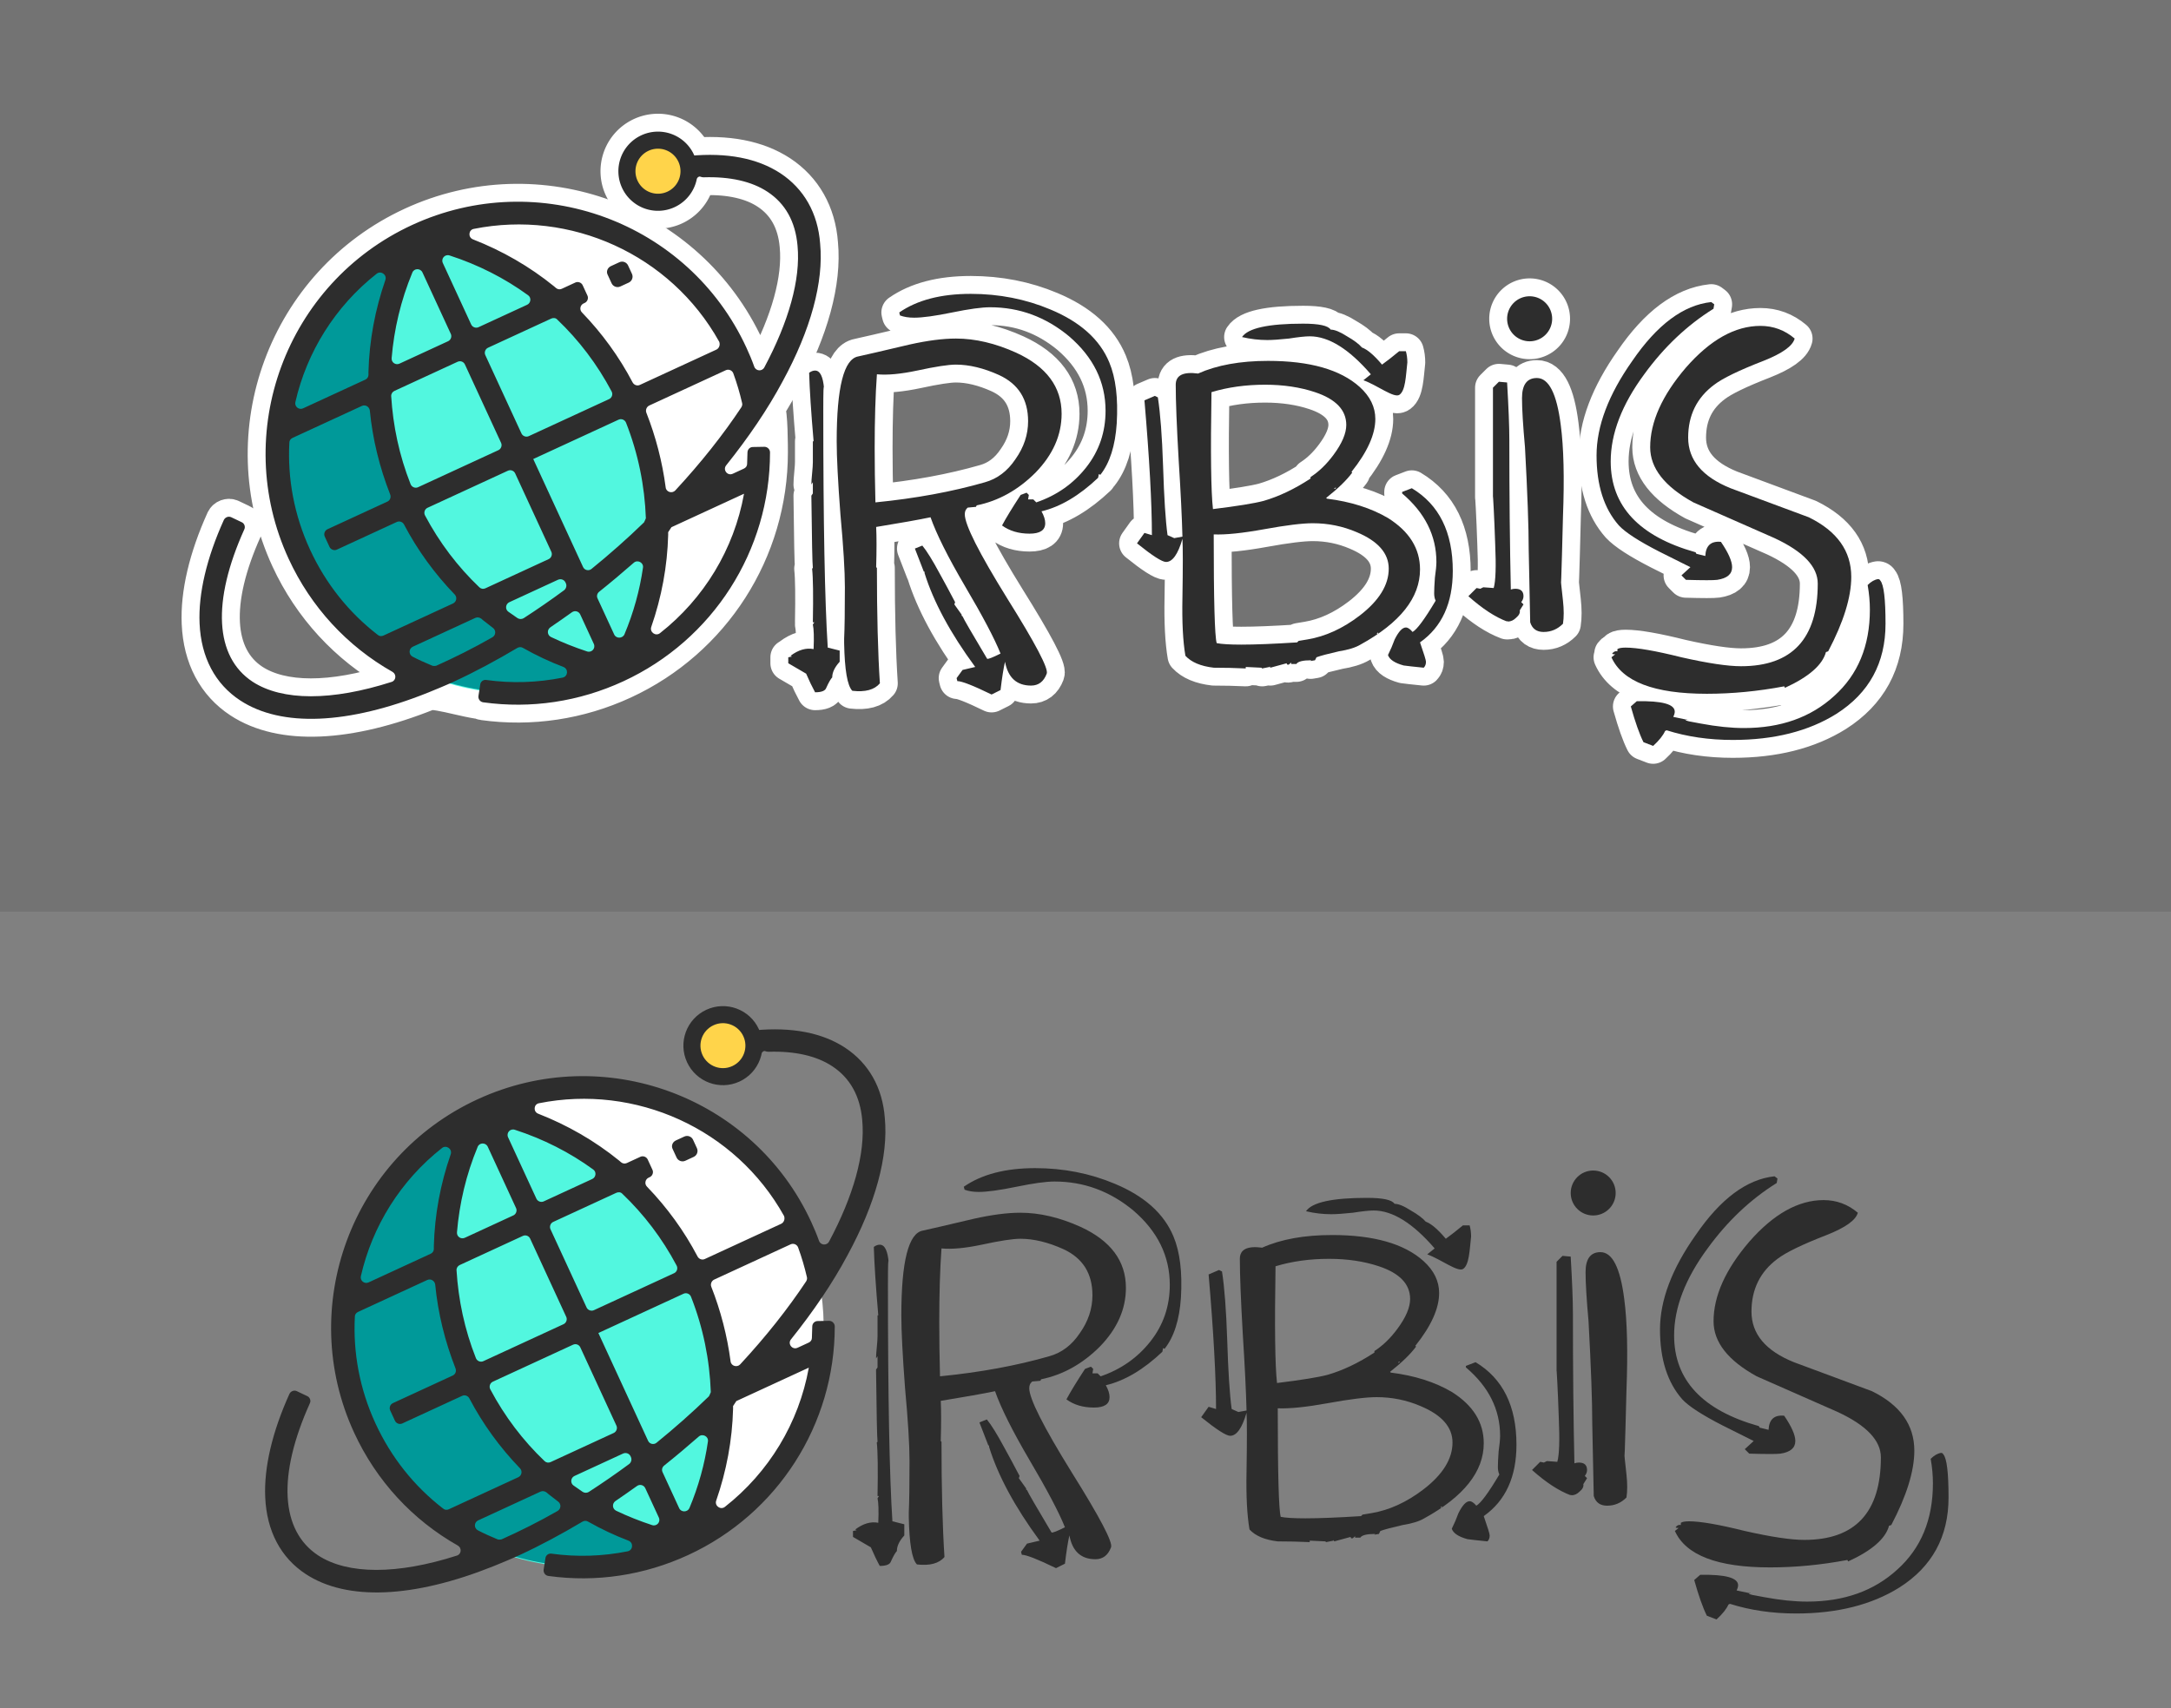 <?xml version="1.0" encoding="UTF-8" standalone="no"?>
<!-- Created with Inkscape (http://www.inkscape.org/) -->

<svg
   xmlns:dc="http://purl.org/dc/elements/1.1/"
   xmlns:cc="http://creativecommons.org/ns#"
   xmlns:rdf="http://www.w3.org/1999/02/22-rdf-syntax-ns#"
   xmlns:svg="http://www.w3.org/2000/svg"
   xmlns="http://www.w3.org/2000/svg"
   xmlns:sodipodi="http://sodipodi.sourceforge.net/DTD/sodipodi-0.dtd"
   xmlns:inkscape="http://www.inkscape.org/namespaces/inkscape"
   width="271.832mm"
   height="213.902mm"
   viewBox="0 0 271.832 213.902"
   version="1.1"
   id="svg1431"
   inkscape:version="0.92.3 (2405546, 2018-03-11)"
   sodipodi:docname="orbis_logo.svg">
  <rect x="0" y="0" width="271.832" height="213.902" fill="#808080" stroke="none"/>
  <defs
     id="defs1425" />
  <sodipodi:namedview
     id="base"
     pagecolor="#ffffff"
     bordercolor="#666666"
     borderopacity="1.0"
     inkscape:pageopacity="0.0"
     inkscape:pageshadow="2"
     inkscape:zoom="0.49497475"
     inkscape:cx="188.17225"
     inkscape:cy="91.547519"
     inkscape:document-units="mm"
     inkscape:current-layer="layer1"
     showgrid="false"
     fit-margin-top="0"
     fit-margin-left="0"
     fit-margin-right="0"
     fit-margin-bottom="0"
     inkscape:window-width="1600"
     inkscape:window-height="847"
     inkscape:window-x="-8"
     inkscape:window-y="-8"
     inkscape:window-maximized="1" />
  <g
     inkscape:label="Layer 1"
     inkscape:groupmode="layer"
     id="layer1"
     transform="translate(160.919,-32.055)">
    <rect
       style="fill:#737373;fill-opacity:1;stroke:#ffffff;stroke-width:0;stroke-linecap:round;stroke-linejoin:round;stroke-miterlimit:4;stroke-dasharray:none;stroke-opacity:1;paint-order:stroke markers fill"
       id="rect1691"
       width="271.832"
       height="114.161"
       x="-160.919"
       y="32.055" />
    <g
       id="g863"
       inkscape:export-filename="C:\Users\Scarlet\Documents\UFMG\Engenharia de Software\Orbis\src\img\logo_transparente.png"
       inkscape:export-xdpi="96.401527"
       inkscape:export-ydpi="96.401527">
      <circle
         transform="rotate(-24.763)"
         id="XMLID_432_-4-3-1"
         class="st7"
         cx="-132.199"
         cy="118.517"
         r="4.95"
         style="fill:#2d2d2d;fill-opacity:1;stroke-width:0.952" />
      <path
         style="fill:#52f7df;stroke-width:0.265"
         d="m -75.514,189.363 c -8.423,-16.744 -24.579,-17.596 -24.579,-17.596 l -0.56,-0.645 c -14.937,7.036 -21.462,24.789 -14.557,39.757 6.938,15.04 24.796,21.604 39.908,14.633 0.937,-0.432 1.828,-0.901 2.696,-1.419 1.423,-7.591 3.119,-22.738 -2.908,-34.731 z"
         class="st4"
         id="XMLID_737_-2-0"
         inkscape:connector-curvature="0" />
      <path
         style="fill:#ffffff;stroke-width:0.265"
         d="m -60.552,185.667 c -6.938,-15.04 -24.796,-21.604 -39.908,-14.633 -0.072,0.033 -0.144,0.067 -0.216,0.1 l 0.56,0.645 c 0,0 16.167,0.876 24.579,17.596 6.027,11.993 4.355,27.129 2.92,34.755 13.183,-7.742 18.583,-24.335 12.066,-38.462 z"
         class="st5"
         id="XMLID_739_-5-7"
         inkscape:connector-curvature="0" />
      <path
         style="fill:#009999;stroke-width:0.265"
         d="m -115.266,210.759 c 6.938,15.04 24.796,21.604 39.908,14.633 0.072,-0.033 0.144,-0.067 0.216,-0.1 l -0.56,-0.645 c 0,0 -16.167,-0.876 -24.579,-17.596 -6.027,-11.993 -4.355,-27.129 -2.92,-34.755 -13.159,7.731 -18.583,24.335 -12.066,38.462 z"
         class="st2"
         id="XMLID_499_-5-9"
         inkscape:connector-curvature="0" />
      <path
         sodipodi:nodetypes="ccssccccsscccccsssccccccccccsccccccscscccccsssccccccccccssccccsssccsssccsssssscssssccsssssccsssssssccsssssccccssscsccccscssccccccsssccsssssscccccsccccssccssccssssssccsscscsccsscsscccccssccccccccccc"
         inkscape:connector-curvature="0"
         id="XMLID_479_-1-9"
         class="st6"
         d="m -55.099,163.251 c -2.877,-1.878 -6.654,-2.613 -11.32,-2.179 -0.309,0.026 -0.447,-0.276 -0.71,-0.401 l -2.13,-1.017 c -0.501,-0.239 -0.918,-0.538 -1.229,-0.074 l -3.131,4.737 c -0.25,0.406 -0.096,0.922 0.376,0.996 l 5.691,1.305 c 0.541,0.1 -0.27,-0.475 0.124,-0.866 l 1.927,-1.913 c 0.357,-0.354 0.357,-0.062 0.843,-0.082 3.247,-0.099 5.974,0.508 7.946,1.813 2.215,1.455 3.494,3.721 3.754,6.748 0.4,4.215 -1.116,9.518 -4.148,15.2 -0.277,0.536 -1.057,0.488 -1.264,-0.087 -0.283,-0.802 -0.624,-1.606 -0.979,-2.375 -7.259,-15.737 -25.995,-22.624 -41.78,-15.343 -15.785,7.281 -22.707,26.005 -15.449,41.741 2.782,6.03 7.315,10.932 12.992,14.141 0.523,0.312 0.44,1.079 -0.122,1.251 -7.462,2.393 -13.666,2.399 -17.378,-0.026 -4.732,-3.12 -5.094,-10.034 -1.034,-19.045 0.165,-0.338 1.5e-4,-0.758 -0.327,-0.898 l -1.306,-0.621 c -0.338,-0.165 -0.758,-1.7e-4 -0.922,0.338 -2.15,4.751 -3.203,9.228 -3.035,12.939 0.186,4.256 1.952,7.579 5.083,9.631 5.138,3.37 13.46,3.028 23.471,-0.978 1.079,-0.44 2.183,-0.89 3.288,-1.4 2.619,-1.208 5.256,-2.628 7.886,-4.191 0.205,-0.124 0.49,-0.138 0.699,-0.002 1.617,0.915 3.296,1.714 5.063,2.385 0.643,0.257 0.578,1.19 -0.113,1.334 -3.121,0.624 -6.333,0.736 -9.539,0.292 -0.377,-0.059 -0.717,0.214 -0.752,0.58 l -0.222,1.414 c -0.059,0.377 0.201,0.752 0.602,0.8 5.976,0.827 11.995,-0.084 17.497,-2.622 11.22,-5.175 18.355,-16.363 18.351,-28.628 7e-5,-0.379 -0.321,-0.697 -0.7,-0.697 l -1.445,0.026 c -0.379,-9e-5 -0.673,0.31 -0.673,0.689 l -0.045,1.419 c 0.004,0.261 -0.157,0.48 -0.397,0.591 l -1.393,0.643 c -0.673,0.31 -1.275,-0.49 -0.831,-1.044 2.81,-3.51 5.205,-7.034 7.067,-10.515 3.518,-6.46 5.138,-12.423 4.685,-17.196 -0.282,-3.833 -2.033,-6.871 -4.967,-8.81 z m -14.695,0.863 v 0 c -0.471,-0.074 -0.726,-0.627 -0.477,-1.033 v 0 c 0.275,-0.477 0.996,-0.43 1.229,0.074 v 0 c 0.198,0.492 -0.222,1.035 -0.752,0.959 z m -6.085,56.798 -2.083,-4.517 c -0.133,-0.288 -0.052,-0.617 0.203,-0.822 1.469,-1.173 2.917,-2.394 4.329,-3.628 0.475,-0.423 1.244,-0.02 1.153,0.605 -0.409,2.84 -1.184,5.645 -2.323,8.356 -0.229,0.514 -1.024,0.56 -1.279,0.007 z m -17.876,-38.753 -3.546,-7.688 c -0.255,-0.553 0.261,-1.14 0.847,-0.944 3.563,1.154 6.872,2.833 9.811,4.973 0.429,0.298 0.36,0.97 -0.12,1.192 l -6.078,2.804 c -0.336,0.155 -0.758,-1.9e-4 -0.913,-0.337 z m 10.757,-0.62 c 2.701,2.571 4.997,5.591 6.797,8.986 0.19,0.349 0.046,0.795 -0.314,0.961 l -10.043,4.632 c -0.336,0.155 -0.758,-1.7e-4 -0.913,-0.337 l -4.522,-9.802 c -0.155,-0.336 1.59e-4,-0.758 0.337,-0.913 l 7.904,-3.646 c 0.264,-0.122 0.571,-0.089 0.754,0.118 z m -16.85,-5.893 3.546,7.688 c 0.155,0.336 -1.59e-4,0.758 -0.337,0.913 l -6.078,2.804 c -0.481,0.222 -1.026,-0.139 -0.985,-0.682 0.304,-3.637 1.151,-7.233 2.586,-10.692 0.207,-0.562 1.013,-0.584 1.268,-0.031 z m 5.308,11.508 4.522,9.802 c 0.155,0.336 -1.6e-4,0.758 -0.337,0.913 l -10.043,4.632 c -0.36,0.166 -0.793,-0.013 -0.935,-0.385 -1.415,-3.572 -2.197,-7.291 -2.424,-11.003 -0.015,-0.285 0.159,-0.54 0.399,-0.65 l 7.904,-3.646 c 0.336,-0.155 0.747,-0.024 0.913,0.337 z m 6.284,13.622 4.522,9.802 c 0.155,0.336 -1.6e-4,0.758 -0.337,0.913 l -7.904,3.646 c -0.264,0.122 -0.547,0.077 -0.754,-0.118 -2.701,-2.571 -4.997,-5.591 -6.797,-8.986 -0.19,-0.349 -0.046,-0.795 0.314,-0.961 l 10.043,-4.632 c 0.336,-0.155 0.747,-0.024 0.913,0.337 z m 6.284,13.622 0.055,0.12 c 0.133,0.288 0.039,0.652 -0.216,0.857 -1.673,1.238 -3.354,2.392 -5.059,3.499 -0.229,0.135 -0.514,0.15 -0.758,-1.6e-4 -0.382,-0.261 -0.765,-0.521 -1.158,-0.806 -0.429,-0.298 -0.36,-0.97 0.12,-1.192 l 6.078,-2.804 c 0.36,-0.166 0.782,-0.011 0.937,0.325 z m -4.025,-15.422 10.667,-4.921 c 0.36,-0.166 0.793,0.013 0.935,0.385 1.524,3.872 2.332,7.899 2.477,11.94 -0.065,0.176 -0.141,0.327 -0.229,0.514 -2.113,2.053 -4.329,4.007 -6.576,5.831 -0.34,0.273 -0.857,0.162 -1.046,-0.246 z m 14.511,-6.694 9.562,-4.411 c 0.36,-0.166 0.793,0.013 0.935,0.385 0.447,1.222 0.811,2.452 1.102,3.716 0.054,0.179 -8e-5,0.379 -0.1,0.541 -2.287,3.444 -5.048,6.932 -8.259,10.395 -0.392,0.414 -1.131,0.201 -1.196,-0.381 -0.421,-3.186 -1.233,-6.337 -2.417,-9.346 -0.131,-0.347 0.035,-0.745 0.372,-0.9 z m 8.376,-6.982 -9.562,4.411 c -0.336,0.155 -0.723,0.013 -0.902,-0.312 -1.686,-3.214 -3.831,-6.158 -6.342,-8.759 -0.333,-0.342 -0.22,-0.918 0.213,-1.118 l 0.144,-0.067 c 0.336,-0.155 0.492,-0.576 0.337,-0.913 l -0.598,-1.297 c -0.155,-0.336 -0.576,-0.492 -0.913,-0.337 l -1.706,0.787 c -0.24,0.111 -0.523,0.066 -0.719,-0.105 -0.092,-0.074 -0.15,-0.135 -0.242,-0.209 -3.071,-2.488 -6.478,-4.442 -10.138,-5.871 -0.643,-0.257 -0.554,-1.201 0.124,-1.31 12.032,-2.403 24.56,3.152 30.667,14.117 0.142,0.371 -0.003,0.817 -0.362,0.983 z m -42.461,-9.493 c 0.534,-0.421 1.31,0.124 1.088,0.78 -1.289,3.712 -2.014,7.572 -2.115,11.523 -0.004,0.118 0.006,0.201 0.003,0.32 0.004,0.261 -0.146,0.504 -0.386,0.615 l -7.784,3.591 c -0.529,0.244 -1.094,-0.224 -0.97,-0.776 1.428,-6.253 4.97,-11.966 10.165,-16.053 z m -10.519,20.528 8.673,-4.001 c 0.432,-0.199 0.92,0.1 0.989,0.564 0.348,3.598 1.22,7.13 2.546,10.51 0.131,0.347 -0.011,0.734 -0.348,0.889 l -7.496,3.458 c -0.336,0.155 -0.492,0.576 -0.337,0.913 l 0.598,1.297 c 0.155,0.336 0.576,0.492 0.913,0.337 l 7.496,-3.458 c 0.336,-0.155 0.723,-0.013 0.902,0.312 1.686,3.214 3.831,6.158 6.342,8.759 0.333,0.342 0.22,0.918 -0.213,1.118 l -8.697,4.012 c -0.24,0.111 -0.512,0.09 -0.708,-0.082 -3.618,-2.789 -6.511,-6.408 -8.472,-10.661 -1.995,-4.325 -2.822,-8.897 -2.586,-13.376 -0.004,-0.261 0.157,-0.48 0.397,-0.591 z m 17.407,28.451 c -0.83,-0.346 -1.635,-0.703 -2.404,-1.106 -0.501,-0.264 -0.489,-0.998 0.039,-1.242 l 7.808,-3.602 c 0.24,-0.111 0.523,-0.066 0.743,0.094 0.092,0.074 0.15,0.135 0.242,0.209 0.416,0.333 0.82,0.641 1.225,0.95 0.405,0.309 0.362,0.911 -0.072,1.17 -2.351,1.347 -4.696,2.516 -7.014,3.556 -0.214,0.041 -0.381,0.059 -0.567,-0.03 z m 14.818,-4.766 c 0.907,-0.623 1.815,-1.245 2.711,-1.892 0.351,-0.249 0.845,-0.127 1.033,0.281 l 1.696,3.676 c 0.255,0.553 -0.261,1.14 -0.847,0.944 -1.547,-0.51 -3.043,-1.102 -4.501,-1.799 -0.49,-0.24 -0.528,-0.893 -0.092,-1.21 z m 24.213,-16.676 c -1.247,6.898 -5.005,13.09 -10.504,17.403 -0.534,0.421 -1.31,-0.124 -1.088,-0.78 1.289,-3.712 2.014,-7.572 2.115,-11.523 0.004,-0.118 -0.006,-0.201 -0.003,-0.32 l 0.41,-0.626 9.058,-4.178 z"
         style="fill:#2d2d2d;stroke-width:0.265" />
      <path
         inkscape:connector-curvature="0"
         id="XMLID_478_-1-4"
         class="st6"
         d="m -76.289,174.861 1.057,-0.488 c 0.408,-0.188 0.9,-0.007 1.088,0.401 l 0.488,1.057 c 0.188,0.408 0.007,0.9 -0.401,1.088 l -1.057,0.488 c -0.408,0.188 -0.9,0.007 -1.088,-0.401 l -0.488,-1.057 c -0.212,-0.397 -0.031,-0.889 0.401,-1.088 z"
         style="fill:#2d2d2d;stroke-width:0.265" />
      <circle
         transform="rotate(-24.763)"
         id="XMLID_432_-4-0"
         class="st7"
         cx="-132.199"
         cy="118.517"
         r="2.815"
         style="fill:#ffd44a;stroke-width:0.541" />
      <path
         inkscape:connector-curvature="0"
         d="m -31.768,205.236 h -0.279 v -0.093 z m 16.666,-4.283 -0.186,-0.093 -0.093,0.466 q -3.538,3.352 -7.076,4.19 0.466,0.838 0.466,1.49 0,1.304 -1.955,1.304 -2.048,0 -3.445,-1.024 0.745,-1.397 2.328,-3.817 l 0.745,-0.279 0.279,0.279 -0.093,0.559 h 0.652 l 0.372,0.372 q 3.817,-1.304 6.238,-4.376 2.421,-3.073 2.421,-7.076 0,-5.4 -4.562,-9.311 -4.376,-3.631 -9.869,-3.631 -1.583,0 -4.748,0.652 -3.166,0.652 -4.748,0.652 -1.024,0 -1.769,-0.279 l -0.093,-0.372 q 3.352,-2.328 8.938,-2.328 5.307,0 9.962,1.955 5.586,2.328 7.355,6.611 1.21,2.886 0.931,7.635 -0.279,4.19 -2.048,6.424 z m -15.456,3.817 -0.093,0.186 -1.024,0.093 q -0.372,0.279 -0.372,0.838 0,1.955 5.307,10.521 5.307,8.473 4.935,9.404 -0.559,1.49 -1.955,1.49 -2.7,0 -3.259,-2.979 -0.279,1.21 -0.559,3.538 l -1.117,0.559 q -3.445,-1.676 -4.283,-1.676 l -0.093,-0.372 0.745,-1.024 1.583,-0.372 q -4.655,-6.331 -6.331,-11.732 v -0.186 h -0.093 l -1.117,-2.886 0.931,-0.372 q 0.838,1.024 2.141,3.445 0.931,1.676 1.955,3.631 l -0.093,0.279 0.931,1.304 q -0.093,0.093 0.093,0.186 0.186,0.466 3.073,5.307 0.186,0.093 1.676,-0.652 -1.117,-2.793 -4.469,-8.473 -3.166,-5.4 -4.283,-8.566 -2.235,0.466 -6.797,1.21 0.093,1.862 0,5.028 l 0.093,0.093 q 0,8.752 0.372,14.432 -1.024,1.21 -3.445,0.931 -0.931,-0.931 -1.024,-5.959 0,1.21 0,-0.559 0.093,-1.955 0.093,-6.424 0,-3.073 -0.559,-9.125 -0.466,-6.145 -0.466,-9.125 0,-10.149 2.7,-10.614 1.304,-0.279 6.424,-1.49 3.352,-0.745 5.773,-0.745 3.631,0 7.542,1.769 5.68,2.607 5.68,7.635 0,4.004 -3.259,7.355 -3.259,3.259 -7.355,4.097 z m -17.132,18.156 v 1.397 q -0.931,1.024 -0.931,1.955 -0.279,0.279 -0.745,1.304 -0.186,0.559 -1.397,0.559 -0.559,-1.024 -1.117,-2.328 l -2.235,-1.304 v -0.745 l 0.466,-0.093 -0.186,-0.093 q 1.49,-1.117 2.886,-0.838 0.093,-2.235 -0.093,-3.073 l 0.186,-0.279 h -0.186 q 0.093,-5.028 -0.093,-6.704 l 0.093,-0.093 q -0.093,-0.745 -0.186,-9.031 l 0.186,-0.279 v -1.397 l -0.186,0.279 q 0,-0.466 0.093,-1.397 0.093,-0.931 0.093,-1.397 v -2.607 h 0.093 q -0.466,-5.4 -0.559,-8.566 0.372,-0.279 0.745,-0.279 0.931,0 1.117,2.235 -0.093,-0.931 -0.093,2.793 0,20.949 0.559,29.608 z m 4.655,-34.543 q -0.279,3.911 -0.279,9.218 0,3.166 0.093,6.797 7.542,-0.745 13.687,-2.514 2.328,-0.652 3.817,-2.886 1.583,-2.235 1.583,-4.748 0,-4.097 -3.631,-5.773 -2.886,-1.303 -5.4,-1.303 -1.397,0 -4.842,0.745 -3.073,0.652 -5.028,0.466 z"
         style="font-style:normal;font-variant:normal;font-weight:normal;font-stretch:normal;font-size:289.384px;line-height:1.25;font-family:'Operating instructions';-inkscape-font-specification:'Operating instructions';letter-spacing:0px;word-spacing:0px;fill:#2d2d2d;fill-opacity:1;stroke:none;stroke-width:0.485"
         id="path1289-1" />
      <path
         d="m 23.092,185.497 c 0.124,0.434 0.186,0.9 0.186,1.397 -0.198,1.793 -0.239,3.509 -0.981,4.046 -0.661,0.479 -2.774,-1.191 -4.512,-1.812 l 0.931,-0.745 c -2.731,-3.166 -5.276,-4.748 -7.635,-4.748 -0.559,0 -1.428,0.093 -2.607,0.279 -1.179,0.124 -2.079,0.186 -2.7,0.186 -1.055,0 -2.11,-0.124 -3.166,-0.372 0.745,-1.117 3.29,-1.676 7.635,-1.676 1.986,0 3.135,0.248 3.445,0.745 0.497,0 1.179,0.279 2.048,0.838 0.869,0.497 1.49,0.962 1.862,1.397 0.683,0.248 1.521,0.962 2.514,2.141 0.683,-0.497 1.397,-1.055 2.141,-1.676 z m 1.769,36.405 c 0.497,1.428 0.745,2.235 0.745,2.421 0,0.31 -0.093,0.559 -0.279,0.745 -1.241,-0.124 -2.079,-0.217 -2.514,-0.279 -1.117,-0.31 -1.769,-0.745 -1.955,-1.304 0.31,-0.621 0.59,-1.272 0.838,-1.955 0.497,-0.993 0.962,-1.49 1.397,-1.49 0.248,0 0.528,0.186 0.838,0.559 0.559,-0.31 1.521,-1.614 2.886,-3.911 -0.124,-0.248 -0.186,-0.559 -0.186,-0.931 0,-0.434 0.031,-1.086 0.093,-1.955 0.124,-0.869 0.186,-1.521 0.186,-1.955 0,-3.29 -1.428,-6.145 -4.283,-8.566 v -0.186 l 1.21,-0.466 c 3.414,2.048 5.121,5.493 5.121,10.335 0,4.035 -1.366,7.014 -4.097,8.938 z m -12.942,1.862 -0.186,0.372 -0.559,0.093 0.093,-0.093 c -1.055,0 -1.676,0.155 -1.862,0.466 h -0.652 v -0.186 c -0.186,0.186 -0.31,0.279 -0.372,0.279 -0.124,0 -0.186,-0.062 -0.186,-0.186 l -2.048,0.559 -0.093,-0.186 v 0.093 l -0.931,0.186 -0.093,-0.093 -1.955,-0.093 v 0.186 c -1.304,-0.062 -2.638,-0.093 -4.004,-0.093 -1.614,-0.186 -2.793,-0.683 -3.538,-1.49 -0.31,-1.8 -0.434,-4.221 -0.372,-7.262 0.062,-3.848 0.062,-6.3 0,-7.355 -0.559,1.924 -1.241,2.886 -2.048,2.886 -0.497,0 -1.707,-0.776 -3.631,-2.328 l 0.931,-1.304 0.931,0.279 c 0,-3.973 -0.31,-9.59 -0.931,-16.852 l 1.304,-0.559 0.372,0.186 c 0.31,1.986 0.528,4.842 0.652,8.566 0.124,3.973 0.31,6.859 0.559,8.659 l 0.838,0.372 1.024,-0.186 c -0.062,-2.421 -0.217,-5.586 -0.466,-9.497 -0.248,-4.283 -0.372,-7.449 -0.372,-9.497 0,-1.179 0.931,-1.645 2.793,-1.397 2.359,-1.055 5.276,-1.583 8.752,-1.583 5.214,0 9.031,1.086 11.452,3.259 1.304,1.179 1.955,2.514 1.955,4.004 0,1.924 -0.993,4.128 -2.979,6.611 l 0.093,0.093 c -0.683,0.931 -1.769,1.986 -3.259,3.166 l 0.093,0.093 c 2.979,0.372 5.524,1.179 7.635,2.421 2.669,1.676 4.004,3.817 4.004,6.424 0,3.538 -2.483,6.673 -7.449,9.404 -0.621,0.372 -1.521,0.652 -2.7,0.838 -1.366,0.31 -2.297,0.559 -2.793,0.745 z m 2.421,-21.135 v -0.093 l -0.186,0.093 v 0.093 z M -1.209,190.618 c -0.124,7.573 -0.062,12.445 0.186,14.618 3.042,-0.372 5.152,-0.714 6.331,-1.024 1.924,-0.559 3.879,-1.49 5.866,-2.793 v -0.186 c 1.055,-0.683 2.017,-1.614 2.886,-2.793 1.055,-1.428 1.583,-2.669 1.583,-3.724 0,-1.862 -1.304,-3.228 -3.911,-4.097 -1.862,-0.621 -3.942,-0.931 -6.238,-0.931 -2.421,0 -4.655,0.31 -6.704,0.931 z m 20.856,30.074 h -0.093 l -0.093,0.093 0.093,0.093 z M -0.93,208.402 c 0,8.193 0.124,12.725 0.372,13.594 0.621,0.124 1.645,0.186 3.073,0.186 1.738,0 4.066,-0.093 6.983,-0.279 l 0.186,-0.186 1.117,-0.186 c 2.235,-0.372 4.407,-1.366 6.518,-2.979 2.421,-1.862 3.631,-3.817 3.631,-5.866 0,-1.924 -1.335,-3.445 -4.004,-4.562 -1.738,-0.745 -3.569,-1.117 -5.493,-1.117 -1.304,0 -3.321,0.248 -6.052,0.745 -2.731,0.497 -4.842,0.714 -6.331,0.652 z"
         style="font-style:normal;font-variant:normal;font-weight:normal;font-stretch:normal;font-size:289.384px;line-height:1.25;font-family:'Operating instructions';-inkscape-font-specification:'Operating instructions';letter-spacing:0px;word-spacing:0px;fill:#2d2d2d;fill-opacity:1;stroke:none;stroke-width:0.485"
         id="path1291-1"
         inkscape:connector-curvature="0"
         sodipodi:nodetypes="ccsccscscscccccccsccccsccscscccsccccccccsccccccccccccscccccccccccscscscccccsccccccccccccccsssccccccccsccccscssc" />
      <path
         d="m 42.732,219.575 q -1.024,1.024 -2.421,1.024 -1.304,0 -1.676,-1.21 -0.093,-4.097 -0.186,-9.031 0,-4.283 -0.466,-12.849 -0.372,-4.097 -0.372,-6.145 0,-2.514 1.862,-2.514 2.235,0 2.979,5.866 0.559,4.19 0.279,11.452 -0.279,11.266 -0.279,7.635 0,0.466 0.279,2.886 0.186,1.676 0,2.886 z m -4.935,-2.421 -0.466,0.745 q 0.093,0.466 -0.466,0.931 -0.466,0.466 -1.024,0.466 l -0.093,-0.093 v 0.093 q -2.235,-0.838 -4.842,-3.166 l 1.024,-1.024 0.466,0.093 0.372,-0.186 1.304,0.093 q 0.372,-1.304 0.186,-5.493 -0.093,-2.7 -0.186,-4.469 -0.093,-1.769 -0.093,-1.397 v -13.687 l 0.745,-0.745 1.024,0.093 q 0.279,4.748 0.279,7.169 0,10.428 0.186,18.715 0.279,-0.093 0.559,-0.093 1.024,0 1.024,0.931 0,0.372 -0.279,0.745 z"
         style="font-style:normal;font-variant:normal;font-weight:normal;font-stretch:normal;font-size:289.384px;line-height:1.25;font-family:'Operating instructions';-inkscape-font-specification:'Operating instructions';letter-spacing:0px;word-spacing:0px;fill:#2d2d2d;fill-opacity:1;stroke:none;stroke-width:0.485"
         id="path1293-2"
         inkscape:connector-curvature="0" />
      <path
         d="m 58.104,214.081 -0.559,-0.559 1.117,-1.024 q 0,0 -3.911,-1.955 -3.817,-1.955 -5.028,-3.259 -2.793,-3.166 -2.793,-8.752 0,-5.493 4.469,-11.825 4.655,-6.797 9.869,-7.355 l 0.372,0.279 -0.093,0.559 q -4.935,3.073 -8.659,8.193 -4.19,5.68 -4.19,10.894 0,8.38 10.614,11.359 l 0.093,0.186 1.117,0.279 q 0.093,-1.955 1.955,-1.769 1.397,2.048 1.397,3.166 0,1.304 -1.862,1.583 -0.652,0.093 -3.911,0 z m 17.784,8.938 -0.279,0.093 q -0.652,2.421 -5.121,4.469 l -0.093,-0.186 q -4.935,0.931 -9.683,0.931 -9.869,0 -11.918,-4.562 l 0.466,-0.372 q -0.372,0 -0.372,-0.093 0.279,-0.372 0.652,-0.279 v -0.279 q 0.279,-0.186 1.024,-0.186 2.141,0 6.983,1.21 4.935,1.117 7.449,1.117 9.59,0 9.59,-10.335 0,-3.166 -5.4,-5.68 -1.49,-0.652 -10.149,-4.469 -5.4,-2.979 -5.4,-6.89 0,-4.748 4.469,-9.962 4.562,-5.214 9.311,-5.214 2.421,0 4.283,1.583 -0.372,1.397 -3.911,2.793 -4.562,1.769 -6.145,2.979 -3.259,2.421 -3.259,6.611 0,4.19 5.307,6.331 3.259,1.21 9.776,3.631 5.307,2.607 5.307,7.449 0,3.817 -2.886,9.311 z m -20.204,9.869 -0.186,0.093 q -0.372,0.838 -1.49,1.862 l -1.21,-0.466 q -0.745,-1.49 -1.583,-4.469 l 0.745,-0.652 q 4.748,-0.093 4.748,1.304 0,0.279 -0.186,0.652 l 1.769,0.372 q -0.186,-0.186 -0.186,0.093 0.093,0 0.372,0.093 l 1.49,0.279 q 2.979,0.559 5.4,0.559 6.89,0 11.266,-4.004 4.469,-4.004 4.469,-10.8 0,-1.49 -0.279,-3.073 0.652,-0.652 1.304,-0.745 0.186,0 0.279,0.186 0.652,0.745 0.652,5.4 0,7.355 -6.145,11.266 -5.214,3.259 -12.942,3.259 -4.469,0 -8.287,-1.21 z"
         style="font-style:normal;font-variant:normal;font-weight:normal;font-stretch:normal;font-size:289.384px;line-height:1.25;font-family:'Operating instructions';-inkscape-font-specification:'Operating instructions';letter-spacing:0px;word-spacing:0px;fill:#2d2d2d;fill-opacity:1;stroke:none;stroke-width:0.485"
         id="path1295-9"
         inkscape:connector-curvature="0" />
      <circle
         id="XMLID_432_-4-5-9"
         class="st7"
         cx="38.565"
         cy="181.444"
         r="2.815"
         style="fill:#2d2d2d;fill-opacity:1;stroke-width:0.541" />
    </g>
    <g
       id="g891">
      <g
         style="stroke:#ffffff;stroke-width:16.9;stroke-linecap:butt;stroke-linejoin:round;stroke-miterlimit:4;stroke-dasharray:none;stroke-opacity:1;paint-order:normal"
         id="g1705-5"
         transform="matrix(0.265,0,0,0.265,244.46,488.747)">
        <path
           id="XMLID_432_-4-3-1-4-4"
           d="m -400.087,-2001.965 a 18.708,18.708 0 0 1 -18.708,18.708 18.708,18.708 0 0 1 -18.708,-18.708 18.708,18.708 0 0 1 18.708,-18.708 18.708,18.708 0 0 1 18.708,18.708 z"
           style="fill:#2d2d2d;fill-opacity:1;stroke:#ffffff;stroke-width:16.9;stroke-linecap:butt;stroke-linejoin:round;stroke-miterlimit:4;stroke-dasharray:none;stroke-opacity:1;paint-order:normal"
           transform="rotate(-24.763)"
           inkscape:connector-curvature="0" />
        <path
           inkscape:connector-curvature="0"
           id="XMLID_737_-2-0-2-0"
           class="st4"
           d="m -1238.154,-1542.801 c -31.835,-63.285 -92.898,-66.504 -92.898,-66.504 l -2.116,-2.438 c -56.453,26.591 -81.115,93.691 -55.02,150.262 26.221,56.844 93.719,81.653 150.835,55.307 3.541,-1.634 6.908,-3.407 10.191,-5.362 5.377,-28.69 11.787,-85.939 -10.993,-131.265 z"
           style="fill:#52f7df;stroke:#ffffff;stroke-width:16.9;stroke-linecap:butt;stroke-linejoin:round;stroke-miterlimit:4;stroke-dasharray:none;stroke-opacity:1;paint-order:normal" />
        <path
           inkscape:connector-curvature="0"
           id="XMLID_739_-5-7-8-6"
           class="st5"
           d="m -1181.606,-1556.771 c -26.221,-56.844 -93.719,-81.653 -150.835,-55.307 -0.273,0.126 -0.545,0.251 -0.817,0.377 l 2.116,2.438 c 0,0 61.105,3.31 92.898,66.504 22.78,45.326 16.461,102.533 11.035,131.356 49.825,-29.26 70.233,-91.975 45.604,-145.368 z"
           style="fill:#ffffff;stroke:#ffffff;stroke-width:16.9;stroke-linecap:butt;stroke-linejoin:round;stroke-miterlimit:4;stroke-dasharray:none;stroke-opacity:1;paint-order:normal" />
        <path
           inkscape:connector-curvature="0"
           id="XMLID_499_-5-9-3-1"
           class="st2"
           d="m -1388.397,-1461.934 c 26.221,56.844 93.719,81.653 150.835,55.307 0.272,-0.126 0.545,-0.251 0.817,-0.377 l -2.116,-2.438 c 0,0 -61.105,-3.31 -92.898,-66.504 -22.78,-45.326 -16.461,-102.533 -11.034,-131.356 -49.735,29.218 -70.233,91.975 -45.604,145.368 z"
           style="fill:#009999;stroke:#ffffff;stroke-width:16.9;stroke-linecap:butt;stroke-linejoin:round;stroke-miterlimit:4;stroke-dasharray:none;stroke-opacity:1;paint-order:normal" />
        <path
           style="fill:#2d2d2d;stroke:#ffffff;stroke-width:16.9;stroke-linecap:butt;stroke-linejoin:round;stroke-miterlimit:4;stroke-dasharray:none;stroke-opacity:1;paint-order:normal"
           d="m -1160.997,-1641.493 c -10.873,-7.098 -25.148,-9.874 -42.784,-8.237 -1.166,0.098 -1.689,-1.042 -2.682,-1.516 l -8.049,-3.845 c -1.895,-0.905 -3.471,-2.033 -4.644,-0.28 l -11.834,17.902 c -0.943,1.536 -0.362,3.484 1.419,3.764 l 21.509,4.933 c 2.046,0.378 -1.021,-1.794 0.469,-3.273 l 7.285,-7.232 c 1.348,-1.339 1.351,-0.233 3.188,-0.31 12.271,-0.374 22.58,1.919 30.031,6.851 8.373,5.498 13.204,14.062 14.187,25.503 1.512,15.931 -4.219,35.975 -15.678,57.45 -1.048,2.025 -3.995,1.843 -4.777,-0.329 -1.068,-3.031 -2.359,-6.07 -3.7,-8.976 -27.435,-59.477 -98.251,-85.509 -157.91,-57.99 -59.659,27.519 -85.824,98.285 -58.388,157.763 10.513,22.792 27.649,41.318 49.102,53.448 1.976,1.181 1.661,4.079 -0.462,4.728 -28.205,9.046 -51.651,9.068 -65.68,-0.098 -17.884,-11.793 -19.254,-37.922 -3.909,-71.981 0.622,-1.278 6e-4,-2.864 -1.236,-3.395 l -4.937,-2.348 c -1.278,-0.622 -2.864,-7e-4 -3.485,1.277 -8.127,17.955 -12.104,34.877 -11.472,48.902 0.702,16.085 7.376,28.644 19.213,36.399 19.421,12.737 50.871,11.444 88.708,-3.696 4.079,-1.661 24.943,5.846 29.12,3.919 9.898,-4.566 3.171,-19.145 13.111,-25.051 0.775,-0.468 1.851,-0.523 2.64,-0.01 6.111,3.458 12.459,6.477 19.135,9.014 2.43,0.971 2.185,4.498 -0.427,5.043 -11.797,2.358 -23.936,2.781 -36.053,1.103 -1.425,-0.224 -2.71,0.81 -2.843,2.192 l -0.839,5.343 c -0.224,1.425 0.761,2.843 2.276,3.025 22.587,3.127 45.335,-0.318 66.13,-9.91 42.406,-19.561 69.375,-61.845 69.357,-108.2 3e-4,-1.432 0.01,-20.137 -1.425,-20.137 l -6.683,17.6 c -1.432,-3e-4 -2.542,1.173 -2.543,2.605 l -0.169,5.364 c 0.014,0.985 -0.594,1.816 -1.502,2.235 l -5.267,2.429 c -2.543,1.173 -4.819,-1.852 -3.142,-3.947 10.619,-13.268 19.674,-26.585 26.71,-39.742 13.296,-24.414 19.42,-46.951 17.705,-64.992 -1.065,-14.486 -7.684,-25.969 -18.773,-33.298 z m -55.54,3.264 v 0 c -1.781,-0.28 -2.744,-2.368 -1.801,-3.905 v 0 c 1.041,-1.802 3.765,-1.627 4.644,0.28 v 0 c 0.747,1.858 -0.839,3.911 -2.843,3.624 z m -22.997,214.672 -7.875,-17.071 c -0.503,-1.09 -0.195,-2.333 0.769,-3.108 5.553,-4.434 11.023,-9.049 16.36,-13.714 1.795,-1.599 4.7,-0.076 4.358,2.285 -1.546,10.735 -4.475,21.336 -8.779,31.581 -0.867,1.942 -3.87,2.115 -4.833,0.027 z m -67.562,-146.469 -13.403,-29.058 c -0.963,-2.088 0.986,-4.309 3.2,-3.568 13.465,4.361 25.972,10.706 37.083,18.796 1.62,1.125 1.361,3.667 -0.455,4.505 l -22.974,10.597 c -1.271,0.586 -2.864,-7e-4 -3.45,-1.272 z m 40.656,-2.345 c 10.209,9.717 18.888,21.132 25.688,33.963 0.719,1.32 0.174,3.003 -1.188,3.631 l -37.956,17.508 c -1.271,0.586 -2.864,-6e-4 -3.45,-1.272 l -17.09,-37.048 c -0.586,-1.271 6e-4,-2.864 1.272,-3.45 l 29.875,-13.78 c 0.999,-0.461 2.158,-0.335 2.849,0.448 z m -63.685,-22.273 13.403,29.058 c 0.586,1.271 -6e-4,2.864 -1.272,3.45 l -22.974,10.597 c -1.816,0.838 -3.876,-0.525 -3.722,-2.578 1.148,-13.745 4.35,-27.336 9.773,-40.409 0.783,-2.123 3.828,-2.206 4.791,-0.118 z m 20.063,43.496 17.09,37.048 c 0.586,1.271 -6e-4,2.864 -1.272,3.45 l -37.957,17.508 c -1.362,0.628 -2.996,-0.049 -3.534,-1.454 -5.347,-13.502 -8.305,-27.555 -9.161,-41.587 -0.056,-1.076 0.601,-2.039 1.509,-2.458 l 29.875,-13.78 c 1.271,-0.586 2.822,-0.09 3.45,1.272 z m 23.749,51.486 17.09,37.048 c 0.586,1.271 -6e-4,2.864 -1.272,3.45 l -29.875,13.78 c -0.999,0.461 -2.067,0.293 -2.849,-0.448 -10.209,-9.717 -18.888,-21.132 -25.688,-33.963 -0.719,-1.32 -0.174,-3.003 1.188,-3.632 l 37.957,-17.508 c 1.271,-0.586 2.822,-0.09 3.45,1.272 z m 23.749,51.486 0.209,0.454 c 0.503,1.09 0.146,2.466 -0.818,3.241 -6.322,4.678 -12.678,9.042 -19.119,13.224 -0.866,0.51 -1.942,0.565 -2.864,-7e-4 -1.446,-0.985 -2.891,-1.97 -4.378,-3.046 -1.62,-1.125 -1.361,-3.667 0.455,-4.505 l 22.974,-10.597 c 1.362,-0.628 2.954,-0.041 3.541,1.23 z m -15.213,-58.287 40.317,-18.597 c 1.362,-0.628 2.996,0.05 3.534,1.454 5.759,14.633 8.815,29.853 9.363,45.128 -0.245,0.663 -0.531,1.236 -0.867,1.941 -7.985,7.758 -16.36,15.145 -24.855,22.037 -1.285,1.033 -3.241,0.614 -3.953,-0.93 z m 54.846,-25.299 36.14,-16.671 c 1.362,-0.628 2.996,0.05 3.534,1.454 1.689,4.617 3.064,9.269 4.167,14.046 0.202,0.677 -3e-4,1.432 -0.378,2.046 -8.643,13.017 -19.08,26.201 -31.215,39.287 -1.481,1.564 -4.274,0.76 -4.519,-1.44 -1.59,-12.041 -4.66,-23.95 -9.135,-35.322 -0.496,-1.313 0.133,-2.815 1.405,-3.401 z m 31.659,-26.387 -36.14,16.671 c -1.271,0.586 -2.731,0.048 -3.408,-1.181 -6.374,-12.147 -14.48,-23.275 -23.97,-33.104 -1.257,-1.292 -0.83,-3.471 0.804,-4.225 l 0.545,-0.251 c 1.271,-0.586 1.858,-2.179 1.272,-3.45 l -2.262,-4.904 c -0.586,-1.271 -2.179,-1.858 -3.45,-1.272 l -6.447,2.974 c -0.908,0.419 -1.977,0.251 -2.717,-0.399 -0.349,-0.279 -0.566,-0.51 -0.915,-0.789 -11.606,-9.403 -24.483,-16.789 -38.318,-22.191 -2.43,-0.971 -2.094,-4.54 0.469,-4.952 45.477,-9.084 92.826,11.915 115.907,53.357 0.537,1.404 -0.01,3.087 -1.37,3.715 z m -160.484,-35.878 c 2.019,-1.592 4.952,0.469 4.113,2.948 -4.871,14.03 -7.612,28.62 -7.993,43.552 -0.014,0.447 0.021,0.761 0.01,1.208 0.014,0.985 -0.552,1.907 -1.46,2.325 l -29.421,13.571 c -1.998,0.921 -4.135,-0.846 -3.666,-2.934 5.397,-23.634 18.784,-45.226 38.42,-60.671 z m -39.758,77.587 32.781,-15.121 c 1.635,-0.754 3.478,0.378 3.736,2.131 1.317,13.599 4.611,26.946 9.623,39.722 0.496,1.313 -0.043,2.773 -1.314,3.359 l -28.331,13.068 c -1.271,0.586 -1.858,2.179 -1.272,3.45 l 2.262,4.904 c 0.586,1.271 2.179,1.858 3.45,1.272 l 28.331,-13.069 c 1.271,-0.586 2.731,-0.048 3.408,1.181 6.374,12.147 14.48,23.275 23.97,33.104 1.257,1.292 0.83,3.471 -0.804,4.225 l -32.871,15.163 c -0.908,0.419 -1.935,0.342 -2.675,-0.308 -13.673,-10.542 -24.608,-24.22 -32.021,-40.292 -7.54,-16.345 -10.665,-33.625 -9.774,-50.554 -0.014,-0.985 0.594,-1.816 1.502,-2.235 z m 65.79,107.531 c -3.136,-1.307 -6.181,-2.655 -9.086,-4.179 -1.893,-0.999 -1.85,-3.772 0.148,-4.693 l 29.512,-13.613 c 0.908,-0.419 1.976,-0.251 2.808,0.357 0.349,0.28 0.566,0.51 0.915,0.789 1.571,1.258 3.1,2.424 4.63,3.591 1.529,1.167 1.368,3.444 -0.273,4.421 -8.885,5.09 -17.749,9.509 -26.508,13.439 -0.81,0.153 -1.439,0.223 -2.144,-0.112 z m 56.004,-18.014 c 3.43,-2.353 6.86,-4.706 10.247,-7.15 1.327,-0.943 3.192,-0.481 3.904,1.062 l 6.409,13.893 c 0.963,2.088 -0.986,4.309 -3.2,3.568 -5.845,-1.929 -11.502,-4.165 -17.012,-6.799 -1.851,-0.908 -1.997,-3.374 -0.348,-4.575 z m 91.515,-63.027 c -4.713,26.071 -18.917,49.473 -39.699,65.776 -2.019,1.592 -4.952,-0.469 -4.113,-2.948 4.871,-14.03 7.612,-28.62 7.993,-43.552 0.014,-0.447 -0.021,-0.761 -0.01,-1.208 l 1.551,-2.367 34.233,-15.791 z"
           class="st6"
           id="XMLID_479_-1-9-2-9"
           inkscape:connector-curvature="0"
           sodipodi:nodetypes="ccssccccsscccccsssccccccccccsccccccscscccccsssccccscccccssccccsssccsssccsssssscssssccsssssccsssssssccsssssscccssscsscccscssscccccsssccsssssscccccsccccssccsscsssssssccsscscsccsscsscccccsccccccccccccccc" />
        <path
           style="fill:#2d2d2d;stroke:#ffffff;stroke-width:16.9;stroke-linecap:butt;stroke-linejoin:round;stroke-miterlimit:4;stroke-dasharray:none;stroke-opacity:1;paint-order:normal"
           d="m -1241.082,-1597.614 3.995,-1.843 c 1.544,-0.712 3.401,-0.027 4.113,1.516 l 1.843,3.995 c 0.712,1.544 0.027,3.401 -1.516,4.113 l -3.995,1.843 c -1.544,0.712 -3.401,0.027 -4.113,-1.516 l -1.843,-3.995 c -0.803,-1.502 -0.118,-3.36 1.516,-4.113 z"
           class="st6"
           id="XMLID_478_-1-4-7-9"
           inkscape:connector-curvature="0" />
        <path
           id="XMLID_432_-4-0-5-7"
           d="m -408.157,-2001.965 a 10.638,10.638 0 0 1 -10.638,10.638 10.638,10.638 0 0 1 -10.638,-10.638 10.638,10.638 0 0 1 10.638,-10.638 10.638,10.638 0 0 1 10.638,10.638 z"
           style="fill:#ffd44a;stroke:#ffffff;stroke-width:16.9;stroke-linecap:butt;stroke-linejoin:round;stroke-miterlimit:4;stroke-dasharray:none;stroke-opacity:1;paint-order:normal"
           transform="rotate(-24.763)"
           inkscape:connector-curvature="0" />
        <path
           id="path1289-1-8-2"
           style="font-style:normal;font-variant:normal;font-weight:normal;font-stretch:normal;font-size:289.384px;line-height:1.25;font-family:'Operating instructions';-inkscape-font-specification:'Operating instructions';letter-spacing:0px;word-spacing:0px;fill:#2d2d2d;fill-opacity:1;stroke:#ffffff;stroke-width:16.9;stroke-linecap:butt;stroke-linejoin:round;stroke-miterlimit:4;stroke-dasharray:none;stroke-opacity:1;paint-order:normal"
           d="m -1072.816,-1482.809 h -1.056 v -0.352 z m 62.99,-16.188 -0.704,-0.352 -0.352,1.76 q -13.372,12.668 -26.745,15.836 1.76,3.167 1.76,5.63 0,4.927 -7.39,4.927 -7.742,0 -13.02,-3.871 2.815,-5.279 8.798,-14.428 l 2.815,-1.056 1.056,1.056 -0.352,2.111 h 2.463 l 1.408,1.408 q 14.428,-4.927 23.578,-16.539 9.149,-11.613 9.149,-26.745 0,-20.41 -17.243,-35.19 -16.539,-13.724 -37.302,-13.724 -5.982,0 -17.947,2.463 -11.965,2.463 -17.947,2.463 -3.871,0 -6.686,-1.056 l -0.352,-1.408 q 12.668,-8.797 33.783,-8.797 20.058,0 37.654,7.39 21.114,8.797 27.8,24.985 4.575,10.909 3.519,28.856 -1.056,15.836 -7.742,24.281 z m -58.416,14.428 -0.352,0.704 -3.871,0.352 q -1.408,1.056 -1.408,3.167 0,7.39 20.058,39.765 20.058,32.023 18.651,35.542 -2.111,5.63 -7.39,5.63 -10.205,0 -12.316,-11.261 -1.056,4.575 -2.111,13.372 l -4.223,2.111 q -13.02,-6.334 -16.188,-6.334 l -0.352,-1.408 2.815,-3.871 5.982,-1.408 q -17.595,-23.929 -23.929,-44.34 v -0.704 h -0.352 l -4.223,-10.909 3.519,-1.408 q 3.167,3.871 8.094,13.02 3.519,6.334 7.39,13.724 l -0.352,1.056 3.519,4.927 q -0.352,0.352 0.352,0.704 0.704,1.76 11.613,20.058 0.704,0.352 6.334,-2.463 -4.223,-10.557 -16.891,-32.023 -11.965,-20.41 -16.187,-32.375 -8.446,1.76 -25.689,4.575 0.352,7.038 0,19.003 l 0.352,0.352 q 0,33.079 1.408,54.545 -3.871,4.575 -13.02,3.519 -3.519,-3.519 -3.871,-22.522 0,4.575 0,-2.111 0.352,-7.39 0.352,-24.281 0,-11.613 -2.111,-34.486 -1.76,-23.226 -1.76,-34.486 0,-38.357 10.205,-40.117 4.927,-1.056 24.281,-5.63 12.668,-2.815 21.818,-2.815 13.724,0 28.504,6.686 21.466,9.853 21.466,28.856 0,15.132 -12.317,27.8 -12.316,12.317 -27.8,15.484 z m -64.75,68.621 v 5.279 q -3.519,3.871 -3.519,7.39 -1.056,1.056 -2.815,4.927 -0.704,2.111 -5.279,2.111 -2.111,-3.871 -4.223,-8.798 l -8.446,-4.927 v -2.815 l 1.76,-0.352 -0.704,-0.352 q 5.63,-4.223 10.909,-3.167 0.352,-8.446 -0.352,-11.613 l 0.704,-1.056 h -0.704 q 0.352,-19.003 -0.352,-25.337 l 0.352,-0.352 q -0.352,-2.815 -0.704,-34.135 l 0.704,-1.056 v -5.279 l -0.704,1.056 q 0,-1.76 0.352,-5.279 0.352,-3.519 0.352,-5.279 v -9.853 h 0.352 q -1.76,-20.41 -2.111,-32.375 1.408,-1.056 2.815,-1.056 3.519,0 4.223,8.446 -0.352,-3.519 -0.352,10.557 0,79.178 2.111,111.905 z m 17.595,-130.556 q -1.056,14.78 -1.056,34.838 0,11.965 0.352,25.689 28.504,-2.815 51.73,-9.501 8.797,-2.463 14.428,-10.909 5.982,-8.446 5.982,-17.947 0,-15.484 -13.724,-21.818 -10.909,-4.927 -20.41,-4.927 -5.279,0 -18.299,2.815 -11.613,2.463 -19.003,1.76 z"
           inkscape:connector-curvature="0" />
        <path
           sodipodi:nodetypes="ccsccscscscccccccsccccsccscscccsccccccccsccccccccccccscccccccccccscscscccccsccccccccccccccsssccccccccsccccscssc"
           inkscape:connector-curvature="0"
           id="path1291-1-8-6"
           style="font-style:normal;font-variant:normal;font-weight:normal;font-stretch:normal;font-size:289.384px;line-height:1.25;font-family:'Operating instructions';-inkscape-font-specification:'Operating instructions';letter-spacing:0px;word-spacing:0px;fill:#2d2d2d;fill-opacity:1;stroke:#ffffff;stroke-width:16.9;stroke-linecap:butt;stroke-linejoin:round;stroke-miterlimit:4;stroke-dasharray:none;stroke-opacity:1;paint-order:normal"
           d="m -865.471,-1557.412 c 0.469,1.642 0.704,3.402 0.704,5.279 -0.748,6.775 -0.902,13.263 -3.709,15.294 -2.5,1.809 -10.484,-4.502 -17.053,-6.848 l 3.519,-2.815 c -10.322,-11.965 -19.941,-17.947 -28.856,-17.947 -2.111,0 -5.396,0.352 -9.853,1.056 -4.457,0.469 -7.859,0.704 -10.205,0.704 -3.988,0 -7.976,-0.469 -11.965,-1.408 2.815,-4.223 12.434,-6.334 28.856,-6.334 7.507,0 11.847,0.938 13.02,2.815 1.877,0 4.457,1.056 7.742,3.167 3.284,1.877 5.63,3.636 7.038,5.279 2.581,0.938 5.748,3.636 9.501,8.094 2.581,-1.877 5.279,-3.988 8.094,-6.334 z m 6.686,137.594 c 1.877,5.396 2.815,8.446 2.815,9.149 0,1.173 -0.352,2.111 -1.056,2.815 -4.692,-0.469 -7.859,-0.821 -9.501,-1.056 -4.223,-1.173 -6.686,-2.815 -7.39,-4.927 1.173,-2.346 2.229,-4.809 3.167,-7.39 1.877,-3.754 3.636,-5.63 5.279,-5.63 0.938,0 1.994,0.704 3.167,2.111 2.111,-1.173 5.748,-6.1 10.909,-14.78 -0.469,-0.939 -0.704,-2.111 -0.704,-3.519 0,-1.642 0.117,-4.106 0.352,-7.39 0.469,-3.284 0.704,-5.748 0.704,-7.39 0,-12.434 -5.396,-23.226 -16.187,-32.375 v -0.704 l 4.575,-1.76 c 12.903,7.742 19.355,20.762 19.355,39.061 0,15.249 -5.161,26.51 -15.484,33.783 z m -48.914,7.038 -0.704,1.408 -2.111,0.352 0.352,-0.352 c -3.988,0 -6.334,0.587 -7.038,1.76 h -2.463 v -0.704 c -0.704,0.704 -1.173,1.056 -1.408,1.056 -0.469,0 -0.704,-0.235 -0.704,-0.704 l -7.742,2.111 -0.352,-0.704 v 0.352 l -3.519,0.704 -0.352,-0.352 -7.39,-0.352 v 0.704 c -4.927,-0.235 -9.971,-0.352 -15.132,-0.352 -6.1,-0.704 -10.557,-2.581 -13.372,-5.63 -1.173,-6.803 -1.642,-15.953 -1.408,-27.448 0.235,-14.545 0.235,-23.812 0,-27.8 -2.111,7.273 -4.692,10.909 -7.742,10.909 -1.877,0 -6.452,-2.933 -13.724,-8.798 l 3.519,-4.927 3.519,1.056 c 0,-15.014 -1.173,-36.246 -3.519,-63.694 l 4.927,-2.111 1.408,0.704 c 1.173,7.507 1.994,18.299 2.463,32.375 0.469,15.014 1.173,25.923 2.111,32.727 l 3.167,1.408 3.871,-0.704 c -0.235,-9.149 -0.821,-21.114 -1.76,-35.894 -0.938,-16.188 -1.408,-28.152 -1.408,-35.894 0,-4.457 3.519,-6.217 10.557,-5.279 8.915,-3.988 19.941,-5.982 33.079,-5.982 19.706,0 34.134,4.106 43.284,12.317 4.927,4.457 7.39,9.501 7.39,15.132 0,7.273 -3.754,15.601 -11.261,24.985 l 0.352,0.352 c -2.581,3.519 -6.686,7.507 -12.317,11.965 l 0.352,0.352 c 11.261,1.408 20.88,4.457 28.856,9.149 10.088,6.334 15.132,14.428 15.132,24.281 0,13.372 -9.384,25.22 -28.152,35.542 -2.346,1.408 -5.748,2.463 -10.205,3.167 -5.161,1.173 -8.68,2.111 -10.557,2.815 z m 9.149,-79.882 v -0.352 l -0.704,0.352 v 0.352 z m -58.768,-45.395 c -0.469,28.621 -0.235,47.038 0.704,55.249 11.495,-1.408 19.472,-2.698 23.929,-3.871 7.273,-2.111 14.663,-5.63 22.17,-10.557 v -0.704 c 3.988,-2.581 7.625,-6.1 10.909,-10.557 3.988,-5.396 5.982,-10.088 5.982,-14.076 0,-7.038 -4.927,-12.199 -14.78,-15.484 -7.038,-2.346 -14.897,-3.519 -23.577,-3.519 -9.149,0 -17.595,1.173 -25.337,3.519 z m 78.826,113.664 h -0.352 l -0.352,0.352 0.352,0.352 z m -77.77,-46.451 c 0,30.967 0.469,48.093 1.408,51.378 2.346,0.469 6.217,0.704 11.613,0.704 6.569,0 15.366,-0.352 26.393,-1.056 l 0.704,-0.704 4.223,-0.704 c 8.446,-1.408 16.657,-5.161 24.633,-11.261 9.149,-7.038 13.724,-14.428 13.724,-22.17 0,-7.273 -5.044,-13.02 -15.132,-17.243 -6.569,-2.815 -13.49,-4.223 -20.762,-4.223 -4.927,0 -12.551,0.938 -22.874,2.815 -10.322,1.877 -18.299,2.698 -23.929,2.463 z" />
        <path
           inkscape:connector-curvature="0"
           id="path1293-2-5-6"
           style="font-style:normal;font-variant:normal;font-weight:normal;font-stretch:normal;font-size:289.384px;line-height:1.25;font-family:'Operating instructions';-inkscape-font-specification:'Operating instructions';letter-spacing:0px;word-spacing:0px;fill:#2d2d2d;fill-opacity:1;stroke:#ffffff;stroke-width:16.9;stroke-linecap:butt;stroke-linejoin:round;stroke-miterlimit:4;stroke-dasharray:none;stroke-opacity:1;paint-order:normal"
           d="m -791.241,-1428.616 q -3.871,3.871 -9.149,3.871 -4.927,0 -6.334,-4.575 -0.352,-15.484 -0.704,-34.135 0,-16.188 -1.76,-48.562 -1.408,-15.484 -1.408,-23.226 0,-9.501 7.038,-9.501 8.446,0 11.261,22.17 2.111,15.836 1.056,43.284 -1.056,42.58 -1.056,28.856 0,1.76 1.056,10.909 0.704,6.334 0,10.909 z m -18.651,-9.149 -1.76,2.815 q 0.352,1.76 -1.76,3.519 -1.76,1.76 -3.871,1.76 l -0.352,-0.352 v 0.352 q -8.446,-3.167 -18.299,-11.965 l 3.871,-3.871 1.76,0.352 1.408,-0.704 4.927,0.352 q 1.408,-4.927 0.704,-20.762 -0.352,-10.205 -0.704,-16.891 -0.352,-6.686 -0.352,-5.279 v -51.73 l 2.815,-2.815 3.871,0.352 q 1.056,17.947 1.056,27.096 0,39.413 0.704,70.732 1.056,-0.352 2.111,-0.352 3.871,0 3.871,3.519 0,1.408 -1.056,2.815 z" />
        <path
           inkscape:connector-curvature="0"
           id="path1295-9-2-3"
           style="font-style:normal;font-variant:normal;font-weight:normal;font-stretch:normal;font-size:289.384px;line-height:1.25;font-family:'Operating instructions';-inkscape-font-specification:'Operating instructions';letter-spacing:0px;word-spacing:0px;fill:#2d2d2d;fill-opacity:1;stroke:#ffffff;stroke-width:16.9;stroke-linecap:butt;stroke-linejoin:round;stroke-miterlimit:4;stroke-dasharray:none;stroke-opacity:1;paint-order:normal"
           d="m -733.143,-1449.378 -2.111,-2.111 4.223,-3.871 q 0,0 -14.78,-7.39 -14.428,-7.39 -19.003,-12.316 -10.557,-11.965 -10.557,-33.079 0,-20.762 16.891,-44.692 17.595,-25.689 37.302,-27.8 l 1.408,1.056 -0.352,2.111 q -18.651,11.613 -32.727,30.967 -15.836,21.466 -15.836,41.173 0,31.671 40.117,42.932 l 0.352,0.704 4.223,1.056 q 0.352,-7.39 7.39,-6.686 5.279,7.742 5.279,11.965 0,4.927 -7.038,5.982 -2.463,0.352 -14.78,0 z m 67.213,33.783 -1.056,0.352 q -2.463,9.149 -19.355,16.891 l -0.352,-0.704 q -18.651,3.519 -36.598,3.519 -37.302,0 -45.043,-17.243 l 1.76,-1.408 q -1.408,0 -1.408,-0.352 1.056,-1.408 2.463,-1.056 v -1.056 q 1.056,-0.704 3.871,-0.704 8.094,0 26.393,4.575 18.651,4.223 28.152,4.223 36.246,0 36.246,-39.061 0,-11.965 -20.41,-21.466 -5.63,-2.463 -38.357,-16.891 -20.41,-11.261 -20.41,-26.041 0,-17.947 16.891,-37.654 17.243,-19.706 35.19,-19.706 9.149,0 16.187,5.982 -1.408,5.279 -14.78,10.557 -17.243,6.686 -23.226,11.261 -12.317,9.149 -12.317,24.985 0,15.836 20.058,23.929 12.317,4.575 36.95,13.724 20.058,9.853 20.058,28.152 0,14.428 -10.909,35.19 z m -76.363,37.302 -0.704,0.352 q -1.408,3.167 -5.63,7.038 l -4.575,-1.76 q -2.815,-5.63 -5.982,-16.891 l 2.815,-2.463 q 17.947,-0.352 17.947,4.927 0,1.056 -0.704,2.463 l 6.686,1.408 q -0.704,-0.704 -0.704,0.352 0.352,0 1.408,0.352 l 5.63,1.056 q 11.261,2.111 20.41,2.111 26.041,0 42.58,-15.132 16.891,-15.132 16.891,-40.821 0,-5.63 -1.056,-11.613 2.463,-2.463 4.927,-2.815 0.704,0 1.056,0.704 2.463,2.815 2.463,20.41 0,27.8 -23.226,42.58 -19.707,12.317 -48.914,12.317 -16.891,0 -31.319,-4.575 z" />
        <path
           id="XMLID_432_-4-5-9-2-3"
           d="m -796.351,-1572.732 a 10.638,10.638 0 0 1 -10.638,10.638 10.638,10.638 0 0 1 -10.638,-10.638 10.638,10.638 0 0 1 10.638,-10.638 10.638,10.638 0 0 1 10.638,10.638 z"
           style="fill:#2d2d2d;fill-opacity:1;stroke:#ffffff;stroke-width:16.9;stroke-linecap:butt;stroke-linejoin:round;stroke-miterlimit:4;stroke-dasharray:none;stroke-opacity:1;paint-order:normal"
           inkscape:connector-curvature="0" />
      </g>
      <g
         style="stroke:none;stroke-width:4.5;stroke-miterlimit:4;stroke-dasharray:none;stroke-opacity:1"
         id="g1705"
         transform="matrix(0.265,0,0,0.265,244.46,488.747)">
        <path
           id="XMLID_432_-4-3-1-4"
           d="m -400.087,-2001.965 a 18.708,18.708 0 0 1 -18.708,18.708 18.708,18.708 0 0 1 -18.708,-18.708 18.708,18.708 0 0 1 18.708,-18.708 18.708,18.708 0 0 1 18.708,18.708 z"
           style="fill:#2d2d2d;fill-opacity:1;stroke:none;stroke-width:4.5;stroke-miterlimit:4;stroke-dasharray:none;stroke-opacity:1"
           transform="rotate(-24.763)"
           inkscape:connector-curvature="0" />
        <path
           inkscape:connector-curvature="0"
           id="XMLID_737_-2-0-2"
           class="st4"
           d="m -1238.154,-1542.801 c -31.835,-63.285 -92.898,-66.504 -92.898,-66.504 l -2.116,-2.438 c -56.453,26.591 -81.115,93.691 -55.02,150.262 26.221,56.844 93.719,81.653 150.835,55.307 3.541,-1.634 6.908,-3.407 10.191,-5.362 5.377,-28.69 11.787,-85.939 -10.993,-131.265 z"
           style="fill:#52f7df;stroke:none;stroke-width:4.5;stroke-miterlimit:4;stroke-dasharray:none;stroke-opacity:1" />
        <path
           inkscape:connector-curvature="0"
           id="XMLID_739_-5-7-8"
           class="st5"
           d="m -1181.606,-1556.771 c -26.221,-56.844 -93.719,-81.653 -150.835,-55.307 -0.273,0.126 -0.545,0.251 -0.817,0.377 l 2.116,2.438 c 0,0 61.105,3.31 92.898,66.504 22.78,45.326 16.461,102.533 11.035,131.356 49.825,-29.26 70.233,-91.975 45.604,-145.368 z"
           style="fill:#ffffff;stroke:none;stroke-width:4.5;stroke-miterlimit:4;stroke-dasharray:none;stroke-opacity:1" />
        <path
           inkscape:connector-curvature="0"
           id="XMLID_499_-5-9-3"
           class="st2"
           d="m -1388.397,-1461.934 c 26.221,56.844 93.719,81.653 150.835,55.307 0.272,-0.126 0.545,-0.251 0.817,-0.377 l -2.116,-2.438 c 0,0 -61.105,-3.31 -92.898,-66.504 -22.78,-45.326 -16.461,-102.533 -11.034,-131.356 -49.735,29.218 -70.233,91.975 -45.604,145.368 z"
           style="fill:#009999;stroke:none;stroke-width:4.5;stroke-miterlimit:4;stroke-dasharray:none;stroke-opacity:1" />
        <path
           style="fill:#2d2d2d;stroke:none;stroke-width:4.5;stroke-miterlimit:4;stroke-dasharray:none;stroke-opacity:1"
           d="m -1160.997,-1641.493 c -10.873,-7.098 -25.148,-9.874 -42.784,-8.237 -1.166,0.098 -1.689,-1.042 -2.682,-1.516 l -8.049,-3.845 c -1.895,-0.905 -3.471,-2.033 -4.644,-0.28 l -11.834,17.902 c -0.943,1.536 -0.362,3.484 1.419,3.764 l 21.509,4.933 c 2.046,0.378 -1.021,-1.794 0.469,-3.273 l 7.285,-7.232 c 1.348,-1.339 1.351,-0.233 3.188,-0.31 12.271,-0.374 22.58,1.919 30.031,6.851 8.373,5.498 13.204,14.062 14.187,25.503 1.512,15.931 -4.219,35.975 -15.678,57.45 -1.048,2.025 -3.995,1.843 -4.777,-0.329 -1.068,-3.031 -2.359,-6.07 -3.7,-8.976 -27.435,-59.477 -98.251,-85.509 -157.91,-57.99 -59.659,27.519 -85.824,98.285 -58.388,157.763 10.513,22.792 27.649,41.318 49.102,53.448 1.976,1.181 1.661,4.079 -0.462,4.728 -28.205,9.046 -51.651,9.068 -65.68,-0.098 -17.884,-11.793 -19.254,-37.922 -3.909,-71.981 0.622,-1.278 6e-4,-2.864 -1.236,-3.395 l -4.937,-2.348 c -1.278,-0.622 -2.864,-7e-4 -3.485,1.277 -8.127,17.955 -12.104,34.877 -11.472,48.902 0.702,16.085 7.376,28.644 19.213,36.399 19.421,12.737 50.871,11.444 88.708,-3.696 4.079,-1.661 8.249,-3.365 12.426,-5.291 9.898,-4.566 19.866,-9.934 29.805,-15.841 0.775,-0.468 1.851,-0.523 2.64,-0.01 6.111,3.458 12.459,6.477 19.135,9.014 2.43,0.971 2.185,4.498 -0.427,5.043 -11.797,2.358 -23.936,2.781 -36.053,1.103 -1.425,-0.224 -2.71,0.81 -2.843,2.192 l -0.839,5.343 c -0.224,1.425 0.761,2.843 2.276,3.025 22.587,3.127 45.335,-0.318 66.13,-9.91 42.406,-19.561 69.375,-61.845 69.357,-108.2 3e-4,-1.432 -1.215,-2.633 -2.646,-2.634 l -5.462,0.097 c -1.432,-3e-4 -2.542,1.173 -2.543,2.605 l -0.169,5.364 c 0.014,0.985 -0.594,1.816 -1.502,2.235 l -5.267,2.429 c -2.543,1.173 -4.819,-1.852 -3.142,-3.947 10.619,-13.268 19.674,-26.585 26.71,-39.742 13.296,-24.414 19.42,-46.951 17.705,-64.992 -1.065,-14.486 -7.684,-25.969 -18.773,-33.298 z m -55.54,3.264 v 0 c -1.781,-0.28 -2.744,-2.368 -1.801,-3.905 v 0 c 1.041,-1.802 3.765,-1.627 4.644,0.28 v 0 c 0.747,1.858 -0.839,3.911 -2.843,3.624 z m -22.997,214.672 -7.875,-17.071 c -0.503,-1.09 -0.195,-2.333 0.769,-3.108 5.553,-4.434 11.023,-9.049 16.36,-13.714 1.795,-1.599 4.7,-0.076 4.358,2.285 -1.546,10.735 -4.475,21.336 -8.779,31.581 -0.867,1.942 -3.87,2.115 -4.833,0.027 z m -67.562,-146.469 -13.403,-29.058 c -0.963,-2.088 0.986,-4.309 3.2,-3.568 13.465,4.361 25.972,10.706 37.083,18.796 1.62,1.125 1.361,3.667 -0.455,4.505 l -22.974,10.597 c -1.271,0.586 -2.864,-7e-4 -3.45,-1.272 z m 40.656,-2.345 c 10.209,9.717 18.888,21.132 25.688,33.963 0.719,1.32 0.174,3.003 -1.188,3.631 l -37.956,17.508 c -1.271,0.586 -2.864,-6e-4 -3.45,-1.272 l -17.09,-37.048 c -0.586,-1.271 6e-4,-2.864 1.272,-3.45 l 29.875,-13.78 c 0.999,-0.461 2.158,-0.335 2.849,0.448 z m -63.685,-22.273 13.403,29.058 c 0.586,1.271 -6e-4,2.864 -1.272,3.45 l -22.974,10.597 c -1.816,0.838 -3.876,-0.525 -3.722,-2.578 1.148,-13.745 4.35,-27.336 9.773,-40.409 0.783,-2.123 3.828,-2.206 4.791,-0.118 z m 20.063,43.496 17.09,37.048 c 0.586,1.271 -6e-4,2.864 -1.272,3.45 l -37.957,17.508 c -1.362,0.628 -2.996,-0.049 -3.534,-1.454 -5.347,-13.502 -8.305,-27.555 -9.161,-41.587 -0.056,-1.076 0.601,-2.039 1.509,-2.458 l 29.875,-13.78 c 1.271,-0.586 2.822,-0.09 3.45,1.272 z m 23.749,51.486 17.09,37.048 c 0.586,1.271 -6e-4,2.864 -1.272,3.45 l -29.875,13.78 c -0.999,0.461 -2.067,0.293 -2.849,-0.448 -10.209,-9.717 -18.888,-21.132 -25.688,-33.963 -0.719,-1.32 -0.174,-3.003 1.188,-3.632 l 37.957,-17.508 c 1.271,-0.586 2.822,-0.09 3.45,1.272 z m 23.749,51.486 0.209,0.454 c 0.503,1.09 0.146,2.466 -0.818,3.241 -6.322,4.678 -12.678,9.042 -19.119,13.224 -0.866,0.51 -1.942,0.565 -2.864,-7e-4 -1.446,-0.985 -2.891,-1.97 -4.378,-3.046 -1.62,-1.125 -1.361,-3.667 0.455,-4.505 l 22.974,-10.597 c 1.362,-0.628 2.954,-0.041 3.541,1.23 z m -15.213,-58.287 40.317,-18.597 c 1.362,-0.628 2.996,0.05 3.534,1.454 5.759,14.633 8.815,29.853 9.363,45.128 -0.245,0.663 -0.531,1.236 -0.867,1.941 -7.985,7.758 -16.36,15.145 -24.855,22.037 -1.285,1.033 -3.241,0.614 -3.953,-0.93 z m 54.846,-25.299 36.14,-16.671 c 1.362,-0.628 2.996,0.05 3.534,1.454 1.689,4.617 3.064,9.269 4.167,14.046 0.202,0.677 -3e-4,1.432 -0.378,2.046 -8.643,13.017 -19.08,26.201 -31.215,39.287 -1.481,1.564 -4.274,0.76 -4.519,-1.44 -1.59,-12.041 -4.66,-23.95 -9.135,-35.322 -0.496,-1.313 0.133,-2.815 1.405,-3.401 z m 31.659,-26.387 -36.14,16.671 c -1.271,0.586 -2.731,0.048 -3.408,-1.181 -6.374,-12.147 -14.48,-23.275 -23.97,-33.104 -1.257,-1.292 -0.83,-3.471 0.804,-4.225 l 0.545,-0.251 c 1.271,-0.586 1.858,-2.179 1.272,-3.45 l -2.262,-4.904 c -0.586,-1.271 -2.179,-1.858 -3.45,-1.272 l -6.447,2.974 c -0.908,0.419 -1.977,0.251 -2.717,-0.399 -0.349,-0.279 -0.566,-0.51 -0.915,-0.789 -11.606,-9.403 -24.483,-16.789 -38.318,-22.191 -2.43,-0.971 -2.094,-4.54 0.469,-4.952 45.477,-9.084 92.826,11.915 115.907,53.357 0.537,1.404 -0.01,3.087 -1.37,3.715 z m -160.484,-35.878 c 2.019,-1.592 4.952,0.469 4.113,2.948 -4.871,14.03 -7.612,28.62 -7.993,43.552 -0.014,0.447 0.021,0.761 0.01,1.208 0.014,0.985 -0.552,1.907 -1.46,2.325 l -29.421,13.571 c -1.998,0.921 -4.135,-0.846 -3.666,-2.934 5.397,-23.634 18.784,-45.226 38.42,-60.671 z m -39.758,77.587 32.781,-15.121 c 1.635,-0.754 3.478,0.378 3.736,2.131 1.317,13.599 4.611,26.946 9.623,39.722 0.496,1.313 -0.043,2.773 -1.314,3.359 l -28.331,13.068 c -1.271,0.586 -1.858,2.179 -1.272,3.45 l 2.262,4.904 c 0.586,1.271 2.179,1.858 3.45,1.272 l 28.331,-13.069 c 1.271,-0.586 2.731,-0.048 3.408,1.181 6.374,12.147 14.48,23.275 23.97,33.104 1.257,1.292 0.83,3.471 -0.804,4.225 l -32.871,15.163 c -0.908,0.419 -1.935,0.342 -2.675,-0.308 -13.673,-10.542 -24.608,-24.22 -32.021,-40.292 -7.54,-16.345 -10.665,-33.625 -9.774,-50.554 -0.014,-0.985 0.594,-1.816 1.502,-2.235 z m 65.79,107.531 c -3.136,-1.307 -6.181,-2.655 -9.086,-4.179 -1.893,-0.999 -1.85,-3.772 0.148,-4.693 l 29.512,-13.613 c 0.908,-0.419 1.976,-0.251 2.808,0.357 0.349,0.28 0.566,0.51 0.915,0.789 1.571,1.258 3.1,2.424 4.63,3.591 1.529,1.167 1.368,3.444 -0.273,4.421 -8.885,5.09 -17.749,9.509 -26.508,13.439 -0.81,0.153 -1.439,0.223 -2.144,-0.112 z m 56.004,-18.014 c 3.43,-2.353 6.86,-4.706 10.247,-7.15 1.327,-0.943 3.192,-0.481 3.904,1.062 l 6.409,13.893 c 0.963,2.088 -0.986,4.309 -3.2,3.568 -5.845,-1.929 -11.502,-4.165 -17.012,-6.799 -1.851,-0.908 -1.997,-3.374 -0.348,-4.575 z m 91.515,-63.027 c -4.713,26.071 -18.917,49.473 -39.699,65.776 -2.019,1.592 -4.952,-0.469 -4.113,-2.948 4.871,-14.03 7.612,-28.62 7.993,-43.552 0.014,-0.447 -0.021,-0.761 -0.01,-1.208 l 1.551,-2.367 34.233,-15.791 z"
           class="st6"
           id="XMLID_479_-1-9-2"
           inkscape:connector-curvature="0"
           sodipodi:nodetypes="ccssccccsscccccsssccccccccccsccccccscscccccsssccccccccccssccccsssccsssccsssssscssssccsssssccsssssssccsssssccccssscsccccscssccccccsssccsssssscccccsccccssccssccssssssccsscscsccsscsscccccssccccccccccc" />
        <path
           style="fill:#2d2d2d;stroke:none;stroke-width:4.5;stroke-miterlimit:4;stroke-dasharray:none;stroke-opacity:1"
           d="m -1241.082,-1597.614 3.995,-1.843 c 1.544,-0.712 3.401,-0.027 4.113,1.516 l 1.843,3.995 c 0.712,1.544 0.027,3.401 -1.516,4.113 l -3.995,1.843 c -1.544,0.712 -3.401,0.027 -4.113,-1.516 l -1.843,-3.995 c -0.803,-1.502 -0.118,-3.36 1.516,-4.113 z"
           class="st6"
           id="XMLID_478_-1-4-7"
           inkscape:connector-curvature="0" />
        <path
           id="XMLID_432_-4-0-5"
           d="m -408.157,-2001.965 a 10.638,10.638 0 0 1 -10.638,10.638 10.638,10.638 0 0 1 -10.638,-10.638 10.638,10.638 0 0 1 10.638,-10.638 10.638,10.638 0 0 1 10.638,10.638 z"
           style="fill:#ffd44a;stroke:none;stroke-width:4.5;stroke-miterlimit:4;stroke-dasharray:none;stroke-opacity:1"
           transform="rotate(-24.763)"
           inkscape:connector-curvature="0" />
        <path
           id="path1289-1-8"
           style="font-style:normal;font-variant:normal;font-weight:normal;font-stretch:normal;font-size:289.384px;line-height:1.25;font-family:'Operating instructions';-inkscape-font-specification:'Operating instructions';letter-spacing:0px;word-spacing:0px;fill:#2d2d2d;fill-opacity:1;stroke:none;stroke-width:4.5;stroke-miterlimit:4;stroke-dasharray:none;stroke-opacity:1"
           d="m -1072.816,-1482.809 h -1.056 v -0.352 z m 62.99,-16.188 -0.704,-0.352 -0.352,1.76 q -13.372,12.668 -26.745,15.836 1.76,3.167 1.76,5.63 0,4.927 -7.39,4.927 -7.742,0 -13.02,-3.871 2.815,-5.279 8.798,-14.428 l 2.815,-1.056 1.056,1.056 -0.352,2.111 h 2.463 l 1.408,1.408 q 14.428,-4.927 23.578,-16.539 9.149,-11.613 9.149,-26.745 0,-20.41 -17.243,-35.19 -16.539,-13.724 -37.302,-13.724 -5.982,0 -17.947,2.463 -11.965,2.463 -17.947,2.463 -3.871,0 -6.686,-1.056 l -0.352,-1.408 q 12.668,-8.797 33.783,-8.797 20.058,0 37.654,7.39 21.114,8.797 27.8,24.985 4.575,10.909 3.519,28.856 -1.056,15.836 -7.742,24.281 z m -58.416,14.428 -0.352,0.704 -3.871,0.352 q -1.408,1.056 -1.408,3.167 0,7.39 20.058,39.765 20.058,32.023 18.651,35.542 -2.111,5.63 -7.39,5.63 -10.205,0 -12.316,-11.261 -1.056,4.575 -2.111,13.372 l -4.223,2.111 q -13.02,-6.334 -16.188,-6.334 l -0.352,-1.408 2.815,-3.871 5.982,-1.408 q -17.595,-23.929 -23.929,-44.34 v -0.704 h -0.352 l -4.223,-10.909 3.519,-1.408 q 3.167,3.871 8.094,13.02 3.519,6.334 7.39,13.724 l -0.352,1.056 3.519,4.927 q -0.352,0.352 0.352,0.704 0.704,1.76 11.613,20.058 0.704,0.352 6.334,-2.463 -4.223,-10.557 -16.891,-32.023 -11.965,-20.41 -16.187,-32.375 -8.446,1.76 -25.689,4.575 0.352,7.038 0,19.003 l 0.352,0.352 q 0,33.079 1.408,54.545 -3.871,4.575 -13.02,3.519 -3.519,-3.519 -3.871,-22.522 0,4.575 0,-2.111 0.352,-7.39 0.352,-24.281 0,-11.613 -2.111,-34.486 -1.76,-23.226 -1.76,-34.486 0,-38.357 10.205,-40.117 4.927,-1.056 24.281,-5.63 12.668,-2.815 21.818,-2.815 13.724,0 28.504,6.686 21.466,9.853 21.466,28.856 0,15.132 -12.317,27.8 -12.316,12.317 -27.8,15.484 z m -64.75,68.621 v 5.279 q -3.519,3.871 -3.519,7.39 -1.056,1.056 -2.815,4.927 -0.704,2.111 -5.279,2.111 -2.111,-3.871 -4.223,-8.798 l -8.446,-4.927 v -2.815 l 1.76,-0.352 -0.704,-0.352 q 5.63,-4.223 10.909,-3.167 0.352,-8.446 -0.352,-11.613 l 0.704,-1.056 h -0.704 q 0.352,-19.003 -0.352,-25.337 l 0.352,-0.352 q -0.352,-2.815 -0.704,-34.135 l 0.704,-1.056 v -5.279 l -0.704,1.056 q 0,-1.76 0.352,-5.279 0.352,-3.519 0.352,-5.279 v -9.853 h 0.352 q -1.76,-20.41 -2.111,-32.375 1.408,-1.056 2.815,-1.056 3.519,0 4.223,8.446 -0.352,-3.519 -0.352,10.557 0,79.178 2.111,111.905 z m 17.595,-130.556 q -1.056,14.78 -1.056,34.838 0,11.965 0.352,25.689 28.504,-2.815 51.73,-9.501 8.797,-2.463 14.428,-10.909 5.982,-8.446 5.982,-17.947 0,-15.484 -13.724,-21.818 -10.909,-4.927 -20.41,-4.927 -5.279,0 -18.299,2.815 -11.613,2.463 -19.003,1.76 z"
           inkscape:connector-curvature="0" />
        <path
           sodipodi:nodetypes="ccsccscscscccccccsccccsccscscccsccccccccsccccccccccccscccccccccccscscscccccsccccccccccccccsssccccccccsccccscssc"
           inkscape:connector-curvature="0"
           id="path1291-1-8"
           style="font-style:normal;font-variant:normal;font-weight:normal;font-stretch:normal;font-size:289.384px;line-height:1.25;font-family:'Operating instructions';-inkscape-font-specification:'Operating instructions';letter-spacing:0px;word-spacing:0px;fill:#2d2d2d;fill-opacity:1;stroke:none;stroke-width:4.5;stroke-miterlimit:4;stroke-dasharray:none;stroke-opacity:1"
           d="m -865.471,-1557.412 c 0.469,1.642 0.704,3.402 0.704,5.279 -0.748,6.775 -0.902,13.263 -3.709,15.294 -2.5,1.809 -10.484,-4.502 -17.053,-6.848 l 3.519,-2.815 c -10.322,-11.965 -19.941,-17.947 -28.856,-17.947 -2.111,0 -5.396,0.352 -9.853,1.056 -4.457,0.469 -7.859,0.704 -10.205,0.704 -3.988,0 -7.976,-0.469 -11.965,-1.408 2.815,-4.223 12.434,-6.334 28.856,-6.334 7.507,0 11.847,0.938 13.02,2.815 1.877,0 4.457,1.056 7.742,3.167 3.284,1.877 5.63,3.636 7.038,5.279 2.581,0.938 5.748,3.636 9.501,8.094 2.581,-1.877 5.279,-3.988 8.094,-6.334 z m 6.686,137.594 c 1.877,5.396 2.815,8.446 2.815,9.149 0,1.173 -0.352,2.111 -1.056,2.815 -4.692,-0.469 -7.859,-0.821 -9.501,-1.056 -4.223,-1.173 -6.686,-2.815 -7.39,-4.927 1.173,-2.346 2.229,-4.809 3.167,-7.39 1.877,-3.754 3.636,-5.63 5.279,-5.63 0.938,0 1.994,0.704 3.167,2.111 2.111,-1.173 5.748,-6.1 10.909,-14.78 -0.469,-0.939 -0.704,-2.111 -0.704,-3.519 0,-1.642 0.117,-4.106 0.352,-7.39 0.469,-3.284 0.704,-5.748 0.704,-7.39 0,-12.434 -5.396,-23.226 -16.187,-32.375 v -0.704 l 4.575,-1.76 c 12.903,7.742 19.355,20.762 19.355,39.061 0,15.249 -5.161,26.51 -15.484,33.783 z m -48.914,7.038 -0.704,1.408 -2.111,0.352 0.352,-0.352 c -3.988,0 -6.334,0.587 -7.038,1.76 h -2.463 v -0.704 c -0.704,0.704 -1.173,1.056 -1.408,1.056 -0.469,0 -0.704,-0.235 -0.704,-0.704 l -7.742,2.111 -0.352,-0.704 v 0.352 l -3.519,0.704 -0.352,-0.352 -7.39,-0.352 v 0.704 c -4.927,-0.235 -9.971,-0.352 -15.132,-0.352 -6.1,-0.704 -10.557,-2.581 -13.372,-5.63 -1.173,-6.803 -1.642,-15.953 -1.408,-27.448 0.235,-14.545 0.235,-23.812 0,-27.8 -2.111,7.273 -4.692,10.909 -7.742,10.909 -1.877,0 -6.452,-2.933 -13.724,-8.798 l 3.519,-4.927 3.519,1.056 c 0,-15.014 -1.173,-36.246 -3.519,-63.694 l 4.927,-2.111 1.408,0.704 c 1.173,7.507 1.994,18.299 2.463,32.375 0.469,15.014 1.173,25.923 2.111,32.727 l 3.167,1.408 3.871,-0.704 c -0.235,-9.149 -0.821,-21.114 -1.76,-35.894 -0.938,-16.188 -1.408,-28.152 -1.408,-35.894 0,-4.457 3.519,-6.217 10.557,-5.279 8.915,-3.988 19.941,-5.982 33.079,-5.982 19.706,0 34.134,4.106 43.284,12.317 4.927,4.457 7.39,9.501 7.39,15.132 0,7.273 -3.754,15.601 -11.261,24.985 l 0.352,0.352 c -2.581,3.519 -6.686,7.507 -12.317,11.965 l 0.352,0.352 c 11.261,1.408 20.88,4.457 28.856,9.149 10.088,6.334 15.132,14.428 15.132,24.281 0,13.372 -9.384,25.22 -28.152,35.542 -2.346,1.408 -5.748,2.463 -10.205,3.167 -5.161,1.173 -8.68,2.111 -10.557,2.815 z m 9.149,-79.882 v -0.352 l -0.704,0.352 v 0.352 z m -58.768,-45.395 c -0.469,28.621 -0.235,47.038 0.704,55.249 11.495,-1.408 19.472,-2.698 23.929,-3.871 7.273,-2.111 14.663,-5.63 22.17,-10.557 v -0.704 c 3.988,-2.581 7.625,-6.1 10.909,-10.557 3.988,-5.396 5.982,-10.088 5.982,-14.076 0,-7.038 -4.927,-12.199 -14.78,-15.484 -7.038,-2.346 -14.897,-3.519 -23.577,-3.519 -9.149,0 -17.595,1.173 -25.337,3.519 z m 78.826,113.664 h -0.352 l -0.352,0.352 0.352,0.352 z m -77.77,-46.451 c 0,30.967 0.469,48.093 1.408,51.378 2.346,0.469 6.217,0.704 11.613,0.704 6.569,0 15.366,-0.352 26.393,-1.056 l 0.704,-0.704 4.223,-0.704 c 8.446,-1.408 16.657,-5.161 24.633,-11.261 9.149,-7.038 13.724,-14.428 13.724,-22.17 0,-7.273 -5.044,-13.02 -15.132,-17.243 -6.569,-2.815 -13.49,-4.223 -20.762,-4.223 -4.927,0 -12.551,0.938 -22.874,2.815 -10.322,1.877 -18.299,2.698 -23.929,2.463 z" />
        <path
           inkscape:connector-curvature="0"
           id="path1293-2-5"
           style="font-style:normal;font-variant:normal;font-weight:normal;font-stretch:normal;font-size:289.384px;line-height:1.25;font-family:'Operating instructions';-inkscape-font-specification:'Operating instructions';letter-spacing:0px;word-spacing:0px;fill:#2d2d2d;fill-opacity:1;stroke:none;stroke-width:4.5;stroke-miterlimit:4;stroke-dasharray:none;stroke-opacity:1"
           d="m -791.241,-1428.616 q -3.871,3.871 -9.149,3.871 -4.927,0 -6.334,-4.575 -0.352,-15.484 -0.704,-34.135 0,-16.188 -1.76,-48.562 -1.408,-15.484 -1.408,-23.226 0,-9.501 7.038,-9.501 8.446,0 11.261,22.17 2.111,15.836 1.056,43.284 -1.056,42.58 -1.056,28.856 0,1.76 1.056,10.909 0.704,6.334 0,10.909 z m -18.651,-9.149 -1.76,2.815 q 0.352,1.76 -1.76,3.519 -1.76,1.76 -3.871,1.76 l -0.352,-0.352 v 0.352 q -8.446,-3.167 -18.299,-11.965 l 3.871,-3.871 1.76,0.352 1.408,-0.704 4.927,0.352 q 1.408,-4.927 0.704,-20.762 -0.352,-10.205 -0.704,-16.891 -0.352,-6.686 -0.352,-5.279 v -51.73 l 2.815,-2.815 3.871,0.352 q 1.056,17.947 1.056,27.096 0,39.413 0.704,70.732 1.056,-0.352 2.111,-0.352 3.871,0 3.871,3.519 0,1.408 -1.056,2.815 z" />
        <path
           inkscape:connector-curvature="0"
           id="path1295-9-2"
           style="font-style:normal;font-variant:normal;font-weight:normal;font-stretch:normal;font-size:289.384px;line-height:1.25;font-family:'Operating instructions';-inkscape-font-specification:'Operating instructions';letter-spacing:0px;word-spacing:0px;fill:#2d2d2d;fill-opacity:1;stroke:none;stroke-width:4.5;stroke-miterlimit:4;stroke-dasharray:none;stroke-opacity:1"
           d="m -733.143,-1449.378 -2.111,-2.111 4.223,-3.871 q 0,0 -14.78,-7.39 -14.428,-7.39 -19.003,-12.316 -10.557,-11.965 -10.557,-33.079 0,-20.762 16.891,-44.692 17.595,-25.689 37.302,-27.8 l 1.408,1.056 -0.352,2.111 q -18.651,11.613 -32.727,30.967 -15.836,21.466 -15.836,41.173 0,31.671 40.117,42.932 l 0.352,0.704 4.223,1.056 q 0.352,-7.39 7.39,-6.686 5.279,7.742 5.279,11.965 0,4.927 -7.038,5.982 -2.463,0.352 -14.78,0 z m 67.213,33.783 -1.056,0.352 q -2.463,9.149 -19.355,16.891 l -0.352,-0.704 q -18.651,3.519 -36.598,3.519 -37.302,0 -45.043,-17.243 l 1.76,-1.408 q -1.408,0 -1.408,-0.352 1.056,-1.408 2.463,-1.056 v -1.056 q 1.056,-0.704 3.871,-0.704 8.094,0 26.393,4.575 18.651,4.223 28.152,4.223 36.246,0 36.246,-39.061 0,-11.965 -20.41,-21.466 -5.63,-2.463 -38.357,-16.891 -20.41,-11.261 -20.41,-26.041 0,-17.947 16.891,-37.654 17.243,-19.706 35.19,-19.706 9.149,0 16.187,5.982 -1.408,5.279 -14.78,10.557 -17.243,6.686 -23.226,11.261 -12.317,9.149 -12.317,24.985 0,15.836 20.058,23.929 12.317,4.575 36.95,13.724 20.058,9.853 20.058,28.152 0,14.428 -10.909,35.19 z m -76.363,37.302 -0.704,0.352 q -1.408,3.167 -5.63,7.038 l -4.575,-1.76 q -2.815,-5.63 -5.982,-16.891 l 2.815,-2.463 q 17.947,-0.352 17.947,4.927 0,1.056 -0.704,2.463 l 6.686,1.408 q -0.704,-0.704 -0.704,0.352 0.352,0 1.408,0.352 l 5.63,1.056 q 11.261,2.111 20.41,2.111 26.041,0 42.58,-15.132 16.891,-15.132 16.891,-40.821 0,-5.63 -1.056,-11.613 2.463,-2.463 4.927,-2.815 0.704,0 1.056,0.704 2.463,2.815 2.463,20.41 0,27.8 -23.226,42.58 -19.707,12.317 -48.914,12.317 -16.891,0 -31.319,-4.575 z" />
        <path
           id="XMLID_432_-4-5-9-2"
           d="m -796.351,-1572.732 a 10.638,10.638 0 0 1 -10.638,10.638 10.638,10.638 0 0 1 -10.638,-10.638 10.638,10.638 0 0 1 10.638,-10.638 10.638,10.638 0 0 1 10.638,10.638 z"
           style="fill:#2d2d2d;fill-opacity:1;stroke:none;stroke-width:4.5;stroke-miterlimit:4;stroke-dasharray:none;stroke-opacity:1"
           inkscape:connector-curvature="0" />
      </g>
    </g>
  </g>
</svg>
